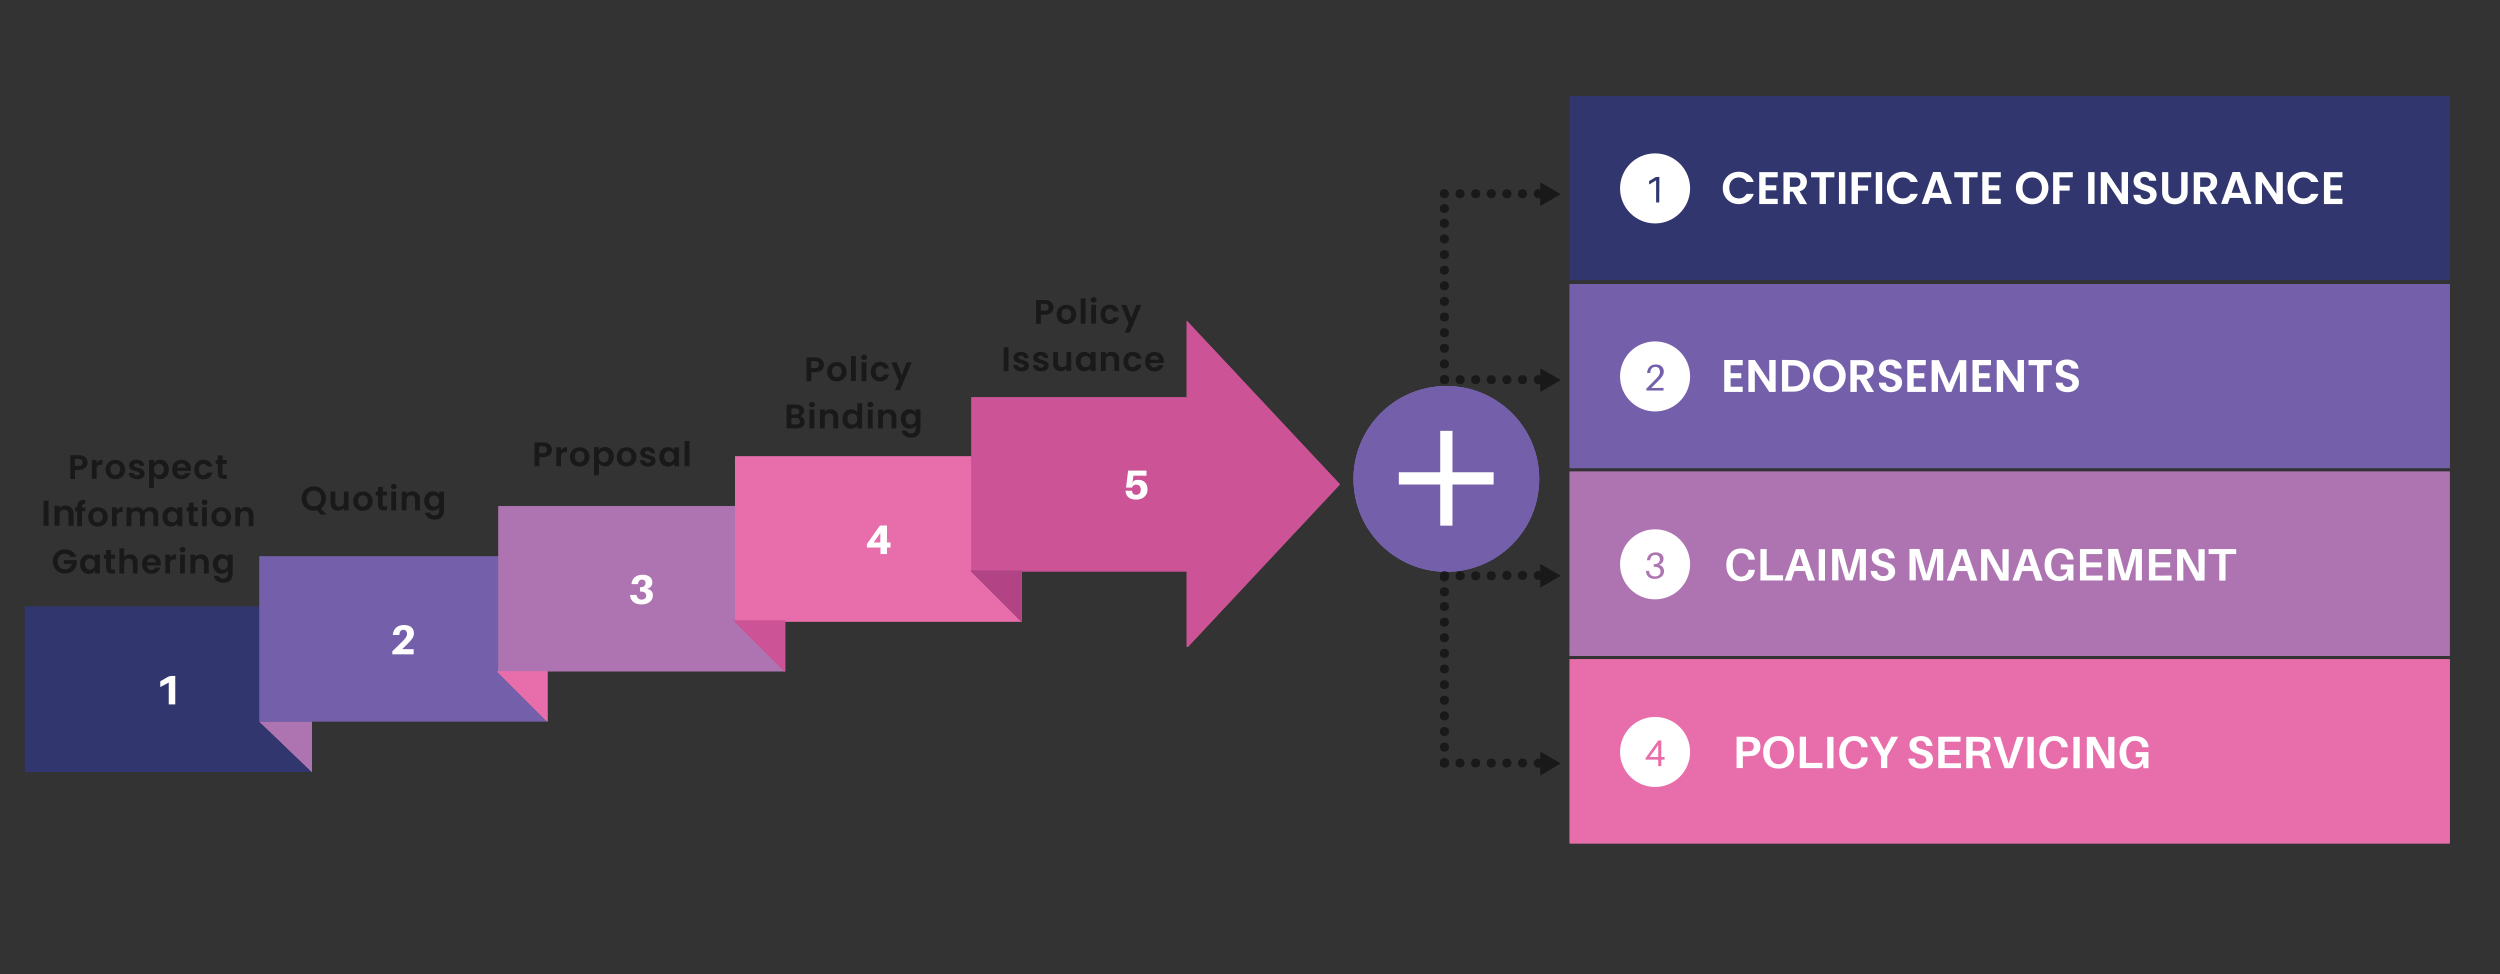 <?xml version="1.0" encoding="utf-8"?>
<!-- Generator: Adobe Illustrator 27.1.1, SVG Export Plug-In . SVG Version: 6.00 Build 0)  -->
<svg version="1.1" id="Layer_1" xmlns="http://www.w3.org/2000/svg" xmlns:xlink="http://www.w3.org/1999/xlink" x="0px" y="0px"
	 viewBox="0 0 1920 748.4" style="enable-background:new 0 0 1920 748.4;" xml:space="preserve">
<rect x="0" y="0" width="1920" height="748.4" fill="#333333" stroke="none"/>
<style type="text/css">
	.st0{fill:#31366E;}
	.st1{clip-path:url(#SVGID_00000136411643772189647570000007474651367705223043_);}
	.st2{fill:#FFFFFF;}
	.st3{clip-path:url(#SVGID_00000086692191452037009460000002792840653122139022_);}
	.st4{clip-path:url(#SVGID_00000150803195723108425450000006802783001851312316_);}
	.st5{clip-path:url(#SVGID_00000088844779398908803450000012662874980387380159_);}
	.st6{fill:#AD74B1;}
	.st7{fill:#7460AA;}
	.st8{clip-path:url(#SVGID_00000008146798543291005600000002844662120424147843_);}
	.st9{clip-path:url(#SVGID_00000080191491020913615920000006734709947818173059_);}
	.st10{fill:#E76EAA;}
	.st11{clip-path:url(#SVGID_00000159431091940068110720000017170457671394879133_);}
	.st12{clip-path:url(#SVGID_00000172437316003790261810000016386268412507754921_);}
	.st13{clip-path:url(#SVGID_00000117664758672006398320000007144845274992792971_);}
	.st14{clip-path:url(#SVGID_00000083055725642345449870000001233638428316321433_);}
	.st15{fill:#CC5395;}
	.st16{clip-path:url(#SVGID_00000106132988901809725140000001677308476476088226_);}
	.st17{clip-path:url(#SVGID_00000128465751152820842170000005367762651842574492_);}
	.st18{clip-path:url(#SVGID_00000030488544326613747680000012120388328481605271_);}
	.st19{clip-path:url(#SVGID_00000173883489935319479100000003515896255609943743_);}
	.st20{clip-path:url(#SVGID_00000021119588550099049170000017198027200307216575_);}
	.st21{clip-path:url(#SVGID_00000124868395818427070640000005545434192543158956_);}
	.st22{clip-path:url(#SVGID_00000049904567102098894600000014102803719689244092_);}
	.st23{clip-path:url(#SVGID_00000050622768657630073810000013632088511525606840_);}
	.st24{fill:#B24485;}
	.st25{fill:#191919;}
	.st26{clip-path:url(#SVGID_00000083072100718532011070000018404794127041484456_);}
	.st27{clip-path:url(#SVGID_00000060738713033491907050000015246323659984023691_);}
	.st28{clip-path:url(#SVGID_00000078765497625762516930000000821077577376570007_);}
	.st29{clip-path:url(#SVGID_00000070080165115353681260000006374015711599026327_);}
	.st30{clip-path:url(#SVGID_00000076582787404047835620000010774736428891554458_);}
	.st31{clip-path:url(#SVGID_00000062151557418666733920000005423165151040428200_);}
	.st32{clip-path:url(#SVGID_00000147923555689883853880000015481276820497846913_);}
	.st33{clip-path:url(#SVGID_00000178896186398443227390000001741945460545478534_);}
	.st34{clip-path:url(#SVGID_00000091733420054144441440000014897757309219107247_);}
	.st35{clip-path:url(#SVGID_00000010306128577119848080000010598055947192588721_);}
	.st36{clip-path:url(#SVGID_00000008118572777644245600000003434965754653890442_);}
	.st37{clip-path:url(#SVGID_00000163034395709943704800000007621353120851185316_);}
	.st38{clip-path:url(#SVGID_00000050638980439829078990000009360603029752927920_);}
	.st39{clip-path:url(#SVGID_00000029015021564108875500000014487519628675240866_);}
	.st40{clip-path:url(#SVGID_00000160909138371078278250000012113214025656359608_);}
</style>
<g>
	<rect x="19.1" y="465.9" class="st0" width="220.5" height="127"/>
	<g>
		<defs>
			<rect id="SVGID_1_" x="19.1" y="465.9" width="220.5" height="127"/>
		</defs>
		<clipPath id="SVGID_00000174573899371092919400000015032291423439946151_">
			<use xlink:href="#SVGID_1_"  style="overflow:visible;"/>
		</clipPath>
		<g style="clip-path:url(#SVGID_00000174573899371092919400000015032291423439946151_);">
			<path class="st0" d="M19.1,465.9h220.1v126.7H19.1V465.9z"/>
		</g>
	</g>
</g>
<path class="st2" d="M134.5,519.1h-2.3c-1.4,0-2.7,0.4-3.9,1.1l-5.2,3v4.5l6.5-3.5V541h5V519.1z"/>
<g>
	<g>
		<defs>
			<rect id="SVGID_00000105387008720062643890000006893515844414931897_" x="198.7" y="554.1" width="41.3" height="38.9"/>
		</defs>
		<clipPath id="SVGID_00000156581529777237095770000015803481171823700617_">
			<use xlink:href="#SVGID_00000105387008720062643890000006893515844414931897_"  style="overflow:visible;"/>
		</clipPath>
		<g style="clip-path:url(#SVGID_00000156581529777237095770000015803481171823700617_);">
			<g>
				<defs>
					<polyline id="SVGID_00000007395947192296903280000012424299506406860193_" points="199.3,554.2 239.6,554.2 239.6,592.9 					
						"/>
				</defs>
				<use xlink:href="#SVGID_00000007395947192296903280000012424299506406860193_"  style="overflow:visible;fill:#AD74B1;"/>
				<clipPath id="SVGID_00000089572259646724618520000016375496852227091367_">
					<use xlink:href="#SVGID_00000007395947192296903280000012424299506406860193_"  style="overflow:visible;"/>
				</clipPath>
				<g style="clip-path:url(#SVGID_00000089572259646724618520000016375496852227091367_);">
					<g>
						<defs>
							<polyline id="SVGID_00000005261929422149392400000018407632338469539225_" points="199.3,554.3 239.6,554.3 239.6,592.9 
								199.3,554.3 							"/>
						</defs>
						<use xlink:href="#SVGID_00000005261929422149392400000018407632338469539225_"  style="overflow:visible;fill:#AD74B1;"/>
						<clipPath id="SVGID_00000088101439232895967210000005267593677212625066_">
							<use xlink:href="#SVGID_00000005261929422149392400000018407632338469539225_"  style="overflow:visible;"/>
						</clipPath>
						<g style="clip-path:url(#SVGID_00000088101439232895967210000005267593677212625066_);">
							<path class="st6" d="M239.6,592.9h-40.3v-38.6h40.3V592.9z"/>
						</g>
					</g>
				</g>
			</g>
		</g>
	</g>
</g>
<g>
	<rect x="199.3" y="427.3" class="st7" width="220.5" height="126.8"/>
	<g>
		<defs>
			<rect id="SVGID_00000135678052315976025580000000829344988517088915_" x="199.3" y="427.3" width="220.5" height="126.8"/>
		</defs>
		<clipPath id="SVGID_00000096771140739011479810000010586589549545943207_">
			<use xlink:href="#SVGID_00000135678052315976025580000000829344988517088915_"  style="overflow:visible;"/>
		</clipPath>
		<g style="clip-path:url(#SVGID_00000096771140739011479810000010586589549545943207_);">
			<path class="st7" d="M199.3,427.3h220.1V554H199.3V427.3L199.3,427.3z"/>
		</g>
	</g>
</g>
<path class="st2" d="M308.9,498.5l3.6-3.5c4.1-4,5.4-5.9,5.4-8.6c0-3.9-2.7-6.4-7.6-6.4s-8.1,2.6-8.6,7.4l0,0.3h5l0-0.3
	c0.2-2.5,1.2-3.7,3.1-3.7c1.8,0,2.8,1.2,2.8,3c0,2.1-1.1,3.6-4.2,6.6l-7.1,6.9v2.3h16.4v-3.9L308.9,498.5L308.9,498.5z"/>
<g>
	<rect x="382.8" y="388.7" class="st6" width="220.2" height="127"/>
	<g>
		<defs>
			<rect id="SVGID_00000062150692764593554300000017929208534942074497_" x="382.8" y="388.7" width="220.2" height="127"/>
		</defs>
		<clipPath id="SVGID_00000085243053176249570550000018084932698991735967_">
			<use xlink:href="#SVGID_00000062150692764593554300000017929208534942074497_"  style="overflow:visible;"/>
		</clipPath>
		<g style="clip-path:url(#SVGID_00000085243053176249570550000018084932698991735967_);">
			<path class="st6" d="M382.8,388.7h220.2v126.7H382.8L382.8,388.7L382.8,388.7z"/>
		</g>
	</g>
</g>
<path class="st2" d="M496.9,452.2c2.7-0.7,4.1-2.5,4.1-5c0-3.2-2.5-5.8-7.5-5.8c-5.4,0-8.1,3.1-8.5,6.9l0,0.3h5l0-0.3
	c0.2-1.8,1.2-3.2,3-3.2c1.8,0,2.8,1,2.8,2.7c0,1.8-1.3,3-3.5,3.2l-0.8,0v3.3h0.8c2.6,0.1,4,1.2,4,3.2c0,1.8-1.4,3-3.6,3
	s-3.4-1.4-3.8-3.3l0-0.3h-5l0,0.3c0.4,4.5,3.6,7,8.8,7s8.7-2.7,8.7-6.9C501.5,454.6,499.9,452.9,496.9,452.2L496.9,452.2z"/>
<g>
	<rect x="564.5" y="350.5" class="st10" width="220.3" height="127"/>
	<g>
		<defs>
			<rect id="SVGID_00000106136348995496608870000007004367257684486538_" x="564.5" y="350.5" width="220.3" height="127"/>
		</defs>
		<clipPath id="SVGID_00000024680697566903785530000008422374424022277504_">
			<use xlink:href="#SVGID_00000106136348995496608870000007004367257684486538_"  style="overflow:visible;"/>
		</clipPath>
		<g style="clip-path:url(#SVGID_00000024680697566903785530000008422374424022277504_);">
			<path class="st10" d="M564.5,350.5h220.1v126.7H564.5L564.5,350.5L564.5,350.5z"/>
		</g>
	</g>
</g>
<path class="st2" d="M683.9,420.5v-3.9h-2.7v-13h-5.4l-10,14.2v2.7h10.4v5h5v-5L683.9,420.5L683.9,420.5z M676.2,416.6H671l3.8-5.4
	c0.4-0.6,0.9-1.3,1.3-2.2V416.6z"/>
<g>
	<g>
		<defs>
			<polyline id="SVGID_00000160162273746120063060000008923445756201317771_" points="563.2,476.3 603,476.3 603,516 			"/>
		</defs>
		<use xlink:href="#SVGID_00000160162273746120063060000008923445756201317771_"  style="overflow:visible;fill:#CC5395;"/>
		<clipPath id="SVGID_00000016765365025806412650000013664490054497292198_">
			<use xlink:href="#SVGID_00000160162273746120063060000008923445756201317771_"  style="overflow:visible;"/>
		</clipPath>
		<g style="clip-path:url(#SVGID_00000016765365025806412650000013664490054497292198_);">
			<g>
				<defs>
					<polyline id="SVGID_00000033334995790526743030000017002131171422044803_" points="564,477.1 602.6,477.1 602.6,515.7 					"/>
				</defs>
				<use xlink:href="#SVGID_00000033334995790526743030000017002131171422044803_"  style="overflow:visible;fill:#CC5395;"/>
				<clipPath id="SVGID_00000045615751461047018630000003432911502786777757_">
					<use xlink:href="#SVGID_00000033334995790526743030000017002131171422044803_"  style="overflow:visible;"/>
				</clipPath>
				<g style="clip-path:url(#SVGID_00000045615751461047018630000003432911502786777757_);">
					<g>
						<defs>
							<polyline id="SVGID_00000132790937328688144340000003708059799555521960_" points="564,477.1 602.6,477.1 602.6,515.7 
								564,477.1 							"/>
						</defs>
						<use xlink:href="#SVGID_00000132790937328688144340000003708059799555521960_"  style="overflow:visible;fill:#CC5395;"/>
						<clipPath id="SVGID_00000111898627734434713450000012696879935985869246_">
							<use xlink:href="#SVGID_00000132790937328688144340000003708059799555521960_"  style="overflow:visible;"/>
						</clipPath>
						<g style="clip-path:url(#SVGID_00000111898627734434713450000012696879935985869246_);">
							<path class="st15" d="M602.6,515.7H564v-38.6h38.7V515.7z"/>
						</g>
					</g>
				</g>
			</g>
		</g>
	</g>
</g>
<g>
	<g>
		<defs>
			<rect id="SVGID_00000042722329181238589040000008714722283337784507_" x="381.4" y="515.2" width="39.7" height="39.7"/>
		</defs>
		<clipPath id="SVGID_00000012448011010521896800000007596709089685343886_">
			<use xlink:href="#SVGID_00000042722329181238589040000008714722283337784507_"  style="overflow:visible;"/>
		</clipPath>
		<g style="clip-path:url(#SVGID_00000012448011010521896800000007596709089685343886_);">
			<g>
				<defs>
					<polyline id="SVGID_00000142134893620874249030000001271970365984574122_" points="381.7,515.6 420.4,515.6 420.4,554.3 					
						"/>
				</defs>
				<use xlink:href="#SVGID_00000142134893620874249030000001271970365984574122_"  style="overflow:visible;fill:#E76EAA;"/>
				<clipPath id="SVGID_00000090987039055314007270000018345686851616180370_">
					<use xlink:href="#SVGID_00000142134893620874249030000001271970365984574122_"  style="overflow:visible;"/>
				</clipPath>
				<g style="clip-path:url(#SVGID_00000090987039055314007270000018345686851616180370_);">
					<g>
						<defs>
							<polyline id="SVGID_00000050641167106819149790000010892820018354835082_" points="381.7,515.7 420.4,515.7 420.4,554.3 
								381.7,515.7 							"/>
						</defs>
						<use xlink:href="#SVGID_00000050641167106819149790000010892820018354835082_"  style="overflow:visible;fill:#E76EAA;"/>
						<clipPath id="SVGID_00000117648456963391024530000009716476862610432161_">
							<use xlink:href="#SVGID_00000050641167106819149790000010892820018354835082_"  style="overflow:visible;"/>
						</clipPath>
						<g style="clip-path:url(#SVGID_00000117648456963391024530000009716476862610432161_);">
							<path class="st10" d="M420.4,554.3h-38.7v-38.6h38.7V554.3z"/>
						</g>
					</g>
				</g>
			</g>
		</g>
	</g>
</g>
<g>
	<defs>
		<rect id="SVGID_00000165918759922805485740000015886569171811763117_" x="746" y="246.3" width="283.2" height="250.6"/>
	</defs>
	<clipPath id="SVGID_00000129924314363971474610000017968846760606539698_">
		<use xlink:href="#SVGID_00000165918759922805485740000015886569171811763117_"  style="overflow:visible;"/>
	</clipPath>
	<g style="clip-path:url(#SVGID_00000129924314363971474610000017968846760606539698_);">
		<g>
			<polyline class="st15" points="1029.1,372 911.4,246.3 911.4,305.1 746,305.1 746,438.9 911.4,438.9 911.4,497.8 1029.1,372 			
				"/>
			<g>
				<defs>
					<polyline id="SVGID_00000028315054148102104920000001359904949286013359_" points="1029.1,372 911.4,246.3 911.4,305.1 
						746,305.1 746,438.9 911.4,438.9 911.4,497.8 1029.1,372 					"/>
				</defs>
				<clipPath id="SVGID_00000137105493540476201840000018285317490538366363_">
					<use xlink:href="#SVGID_00000028315054148102104920000001359904949286013359_"  style="overflow:visible;"/>
				</clipPath>
				<g style="clip-path:url(#SVGID_00000137105493540476201840000018285317490538366363_);">
					<path class="st15" d="M746,246.3h283.2v250.1H746L746,246.3L746,246.3z"/>
				</g>
			</g>
		</g>
	</g>
</g>
<path class="st2" d="M874.1,368.5c-1.2,0-2.4,0.2-3.4,0.8l-1,1.5l0.8-5.5h10v-3.9h-14.1l-1.6,13.1h4.6c0.6-1.6,1.6-2.3,3.2-2.3
	c2.2,0,3.5,1.6,3.5,3.9s-1.2,3.9-3.6,3.9c-1.9,0-2.9-1.1-3.1-2.8l0-0.3h-5l0,0.3c0.5,4.5,3.3,6.5,8.4,6.5c4.4,0,8.5-2.7,8.5-7.8
	C881.3,371.3,878.6,368.5,874.1,368.5L874.1,368.5z"/>
<g>
	<g>
		<defs>
			<polyline id="SVGID_00000080916833135945552480000007833116379539752084_" points="745.1,438.1 784.8,438.1 784.8,477.9 			"/>
		</defs>
		<use xlink:href="#SVGID_00000080916833135945552480000007833116379539752084_"  style="overflow:visible;fill:#B24485;"/>
		<clipPath id="SVGID_00000027585516455196604140000009205600725415862417_">
			<use xlink:href="#SVGID_00000080916833135945552480000007833116379539752084_"  style="overflow:visible;"/>
		</clipPath>
		<g style="clip-path:url(#SVGID_00000027585516455196604140000009205600725415862417_);">
			<g>
				<defs>
					<polyline id="SVGID_00000083083699797623947820000014724790910211580071_" points="745.4,438.4 784.1,438.4 784.1,477.1 					
						"/>
				</defs>
				<use xlink:href="#SVGID_00000083083699797623947820000014724790910211580071_"  style="overflow:visible;fill:#B24485;"/>
				<clipPath id="SVGID_00000124152194405762613210000016295012445179973300_">
					<use xlink:href="#SVGID_00000083083699797623947820000014724790910211580071_"  style="overflow:visible;"/>
				</clipPath>
				<g style="clip-path:url(#SVGID_00000124152194405762613210000016295012445179973300_);">
					<g>
						<defs>
							<polyline id="SVGID_00000085963199074210380350000006566466052825676711_" points="745.4,438.5 784.1,438.5 784.1,477.1 
								745.4,438.5 							"/>
						</defs>
						<use xlink:href="#SVGID_00000085963199074210380350000006566466052825676711_"  style="overflow:visible;fill:#B24485;"/>
						<clipPath id="SVGID_00000170976920140668528110000002206779896462913977_">
							<use xlink:href="#SVGID_00000085963199074210380350000006566466052825676711_"  style="overflow:visible;"/>
						</clipPath>
						<g style="clip-path:url(#SVGID_00000170976920140668528110000002206779896462913977_);">
							<path class="st24" d="M784.1,477.1h-38.7v-38.6h38.7V477.1L784.1,477.1z"/>
						</g>
					</g>
				</g>
			</g>
		</g>
	</g>
</g>
<path class="st25" d="M67.3,355.2c0,1-0.2,1.9-0.7,2.8c-0.5,0.9-1.2,1.5-2.2,2.1c-1,0.5-2.2,0.8-3.7,0.8h-3.1v7H54v-18.3h6.7
	c1.4,0,2.6,0.2,3.6,0.7c1,0.5,1.7,1.2,2.2,2C67.1,353.1,67.3,354.1,67.3,355.2L67.3,355.2z M60.5,357.8c1,0,1.8-0.2,2.2-0.7
	c0.5-0.5,0.7-1.1,0.7-2c0-1.8-1-2.7-3-2.7h-2.9v5.3L60.5,357.8L60.5,357.8z"/>
<path class="st25" d="M74.3,355.5c0.5-0.8,1.1-1.4,1.8-1.8s1.6-0.7,2.6-0.7v3.9h-1c-1.2,0-2,0.3-2.6,0.8c-0.6,0.5-0.9,1.5-0.9,2.8
	v7.2h-3.7v-14.5h3.7V355.5L74.3,355.5z"/>
<path class="st25" d="M88.5,368c-1.4,0-2.7-0.3-3.8-0.9s-2-1.5-2.6-2.6c-0.6-1.1-1-2.5-1-3.9s0.3-2.8,1-3.9s1.6-2,2.7-2.6
	c1.1-0.6,2.4-0.9,3.8-0.9s2.7,0.3,3.8,0.9c1.1,0.6,2,1.5,2.7,2.6c0.7,1.1,1,2.4,1,3.9s-0.3,2.8-1,3.9c-0.7,1.1-1.6,2-2.7,2.6
	C91.2,367.7,89.9,368,88.5,368z M88.5,364.8c0.7,0,1.3-0.2,1.9-0.5c0.6-0.3,1.1-0.8,1.4-1.5c0.3-0.6,0.5-1.4,0.5-2.4
	c0-1.4-0.4-2.4-1.1-3.2c-0.7-0.7-1.6-1.1-2.7-1.1s-1.9,0.4-2.6,1.1c-0.7,0.7-1.1,1.8-1.1,3.2s0.3,2.4,1,3.2
	C86.6,364.5,87.4,364.8,88.5,364.8z"/>
<path class="st25" d="M105.1,368c-1.2,0-2.2-0.2-3.2-0.6c-0.9-0.4-1.7-1-2.2-1.8c-0.6-0.7-0.8-1.5-0.9-2.4h3.7
	c0.1,0.6,0.3,1,0.8,1.4s1.1,0.5,1.8,0.5s1.2-0.1,1.6-0.4c0.4-0.3,0.6-0.6,0.6-1.1c0-0.5-0.2-0.8-0.7-1c-0.5-0.2-1.2-0.5-2.3-0.8
	c-1.1-0.2-2-0.5-2.7-0.8c-0.7-0.3-1.3-0.7-1.8-1.3c-0.5-0.6-0.7-1.4-0.7-2.3c0-0.8,0.2-1.5,0.7-2.2s1.1-1.2,2-1.6
	c0.9-0.4,1.9-0.6,3.1-0.6c1.7,0,3.1,0.4,4.2,1.3c1,0.9,1.6,2,1.7,3.5h-3.5c-0.1-0.6-0.3-1-0.7-1.4s-1-0.5-1.7-0.5
	c-0.7,0-1.2,0.1-1.5,0.4s-0.5,0.6-0.5,1c0,0.5,0.2,0.9,0.7,1.1c0.5,0.3,1.2,0.5,2.3,0.8c1.1,0.3,1.9,0.5,2.6,0.8
	c0.7,0.3,1.3,0.7,1.8,1.3c0.5,0.6,0.8,1.4,0.8,2.3c0,0.8-0.2,1.6-0.7,2.3c-0.5,0.7-1.1,1.2-2,1.6C107.3,367.9,106.2,368.1,105.1,368
	L105.1,368z"/>
<path class="st25" d="M118.3,355.4c0.5-0.7,1.1-1.2,1.9-1.7c0.8-0.5,1.8-0.7,2.8-0.7c1.2,0,2.4,0.3,3.4,0.9c1,0.6,1.8,1.5,2.4,2.6
	c0.6,1.1,0.9,2.4,0.9,3.9s-0.3,2.8-0.9,4c-0.6,1.1-1.4,2-2.4,2.7c-1,0.6-2.1,0.9-3.4,0.9c-1.1,0-2-0.2-2.8-0.7s-1.5-1-2-1.6v9h-3.7
	v-21.5h3.7L118.3,355.4L118.3,355.4z M125.9,360.5c0-0.9-0.2-1.6-0.5-2.3c-0.4-0.6-0.8-1.1-1.4-1.5c-0.6-0.3-1.2-0.5-1.9-0.5
	s-1.3,0.2-1.9,0.5c-0.6,0.3-1.1,0.8-1.4,1.5c-0.4,0.6-0.5,1.4-0.5,2.3s0.2,1.6,0.5,2.3c0.4,0.6,0.8,1.1,1.4,1.5
	c0.6,0.3,1.2,0.5,1.9,0.5s1.3-0.2,1.9-0.5c0.6-0.4,1.1-0.8,1.4-1.5C125.8,362.2,125.9,361.4,125.9,360.5L125.9,360.5z"/>
<path class="st25" d="M146.6,360.2c0,0.5,0,1-0.1,1.4h-10.6c0.1,1,0.4,1.9,1.1,2.5s1.4,0.9,2.4,0.9c1.4,0,2.3-0.6,2.9-1.8h4
	c-0.4,1.4-1.2,2.5-2.4,3.4s-2.6,1.4-4.4,1.4c-1.4,0-2.6-0.3-3.8-0.9s-2-1.5-2.6-2.6c-0.6-1.1-0.9-2.5-0.9-3.9s0.3-2.8,0.9-4
	c0.6-1.1,1.5-2,2.6-2.6c1.1-0.6,2.4-0.9,3.8-0.9s2.6,0.3,3.7,0.9s1.9,1.4,2.5,2.5C146.4,357.6,146.7,358.8,146.6,360.2L146.6,360.2z
	 M142.8,359.2c0-0.9-0.4-1.7-1-2.3s-1.5-0.9-2.4-0.9c-0.9,0-1.7,0.3-2.3,0.8s-1,1.3-1.1,2.3L142.8,359.2L142.8,359.2z"/>
<path class="st25" d="M149.2,360.6c0-1.5,0.3-2.8,0.9-4c0.6-1.1,1.5-2,2.5-2.6c1.1-0.6,2.3-0.9,3.7-0.9c1.8,0,3.3,0.5,4.5,1.4
	c1.2,0.9,2,2.2,2.4,3.8h-4c-0.2-0.6-0.6-1.1-1.1-1.5c-0.5-0.4-1.1-0.5-1.9-0.5c-1,0-1.9,0.4-2.5,1.1s-0.9,1.8-0.9,3.2
	s0.3,2.5,0.9,3.2c0.6,0.8,1.4,1.1,2.5,1.1c1.5,0,2.5-0.7,2.9-2h4c-0.4,1.6-1.2,2.8-2.4,3.8c-1.2,0.9-2.7,1.4-4.5,1.4
	c-1.4,0-2.6-0.3-3.7-0.9s-1.9-1.5-2.5-2.6C149.5,363.4,149.2,362.1,149.2,360.6L149.2,360.6z"/>
<path class="st25" d="M170.9,356.3v7c0,0.5,0.1,0.8,0.4,1.1c0.2,0.2,0.6,0.3,1.2,0.3h1.7v3.1h-2.3c-3.1,0-4.6-1.5-4.6-4.5v-7h-1.7
	v-3h1.7v-3.6h3.7v3.6h3.2v3L170.9,356.3L170.9,356.3z"/>
<path class="st25" d="M37.3,384.5v19.3h-3.9v-19.3H37.3z"/>
<path class="st25" d="M50.4,388.2c1.8,0,3.3,0.6,4.4,1.7s1.7,2.8,1.7,4.8v9h-3.9v-8.5c0-1.2-0.3-2.2-0.9-2.8c-0.6-0.7-1.4-1-2.5-1
	s-1.9,0.3-2.5,1c-0.6,0.7-0.9,1.6-0.9,2.8v8.5h-3.9v-15.3h3.9v1.9c0.5-0.7,1.2-1.2,2-1.6S49.4,388.2,50.4,388.2L50.4,388.2z"/>
<path class="st25" d="M65.5,392.6h-2.5v11.5h-3.7v-11.5h-1.7v-3h1.7v-0.7c0-1.8,0.5-3.1,1.5-3.9c1-0.8,2.5-1.2,4.6-1.2v3.1
	c-0.9,0-1.5,0.1-1.9,0.5s-0.5,0.9-0.5,1.7v0.6h2.5V392.6L65.5,392.6z"/>
<path class="st25" d="M75.1,404.4c-1.4,0-2.7-0.3-3.8-0.9s-2-1.5-2.6-2.6c-0.6-1.1-1-2.5-1-3.9s0.3-2.8,1-3.9s1.6-2,2.7-2.6
	c1.1-0.6,2.4-0.9,3.8-0.9s2.7,0.3,3.8,0.9c1.1,0.6,2,1.5,2.7,2.6c0.7,1.1,1,2.4,1,3.9s-0.3,2.8-1,3.9c-0.7,1.1-1.6,2-2.7,2.6
	C77.8,404.1,76.5,404.4,75.1,404.4z M75.1,401.2c0.7,0,1.3-0.2,1.9-0.5c0.6-0.3,1.1-0.8,1.4-1.5c0.3-0.6,0.5-1.4,0.5-2.4
	c0-1.4-0.4-2.4-1.1-3.2c-0.7-0.7-1.6-1.1-2.7-1.1s-1.9,0.4-2.6,1.1c-0.7,0.7-1.1,1.8-1.1,3.2s0.3,2.4,1,3.2
	C73.2,400.8,74,401.2,75.1,401.2z"/>
<path class="st25" d="M89.8,391.9c0.5-0.8,1.1-1.4,1.8-1.8s1.6-0.7,2.6-0.7v3.9h-1c-1.2,0-2,0.3-2.6,0.8c-0.6,0.5-0.9,1.5-0.9,2.8
	v7.2h-3.7v-14.5h3.7V391.9L89.8,391.9z"/>
<path class="st25" d="M115.6,389.4c1.8,0,3.2,0.5,4.3,1.6s1.6,2.6,1.6,4.6v8.5h-3.7v-8c0-1.1-0.3-2-0.9-2.6
	c-0.6-0.6-1.4-0.9-2.4-0.9s-1.8,0.3-2.4,0.9c-0.6,0.6-0.9,1.5-0.9,2.6v8h-3.7v-8c0-1.1-0.3-2-0.9-2.6c-0.6-0.6-1.4-0.9-2.4-0.9
	s-1.8,0.3-2.4,0.9c-0.6,0.6-0.9,1.5-0.9,2.6v8h-3.7v-14.5h3.7v1.8c0.5-0.6,1.1-1.1,1.8-1.4s1.6-0.5,2.5-0.5c1.1,0,2.1,0.2,3,0.7
	s1.6,1.2,2.1,2.1c0.5-0.8,1.2-1.5,2.1-2S114.5,389.4,115.6,389.4L115.6,389.4z"/>
<path class="st25" d="M124.8,396.8c0-1.5,0.3-2.8,0.9-3.9c0.6-1.1,1.4-2,2.4-2.6c1-0.6,2.1-0.9,3.4-0.9c1.1,0,2,0.2,2.8,0.7
	s1.5,1,2,1.6v-2.1h3.7v14.5h-3.7V402c-0.5,0.7-1.1,1.2-2,1.7s-1.8,0.7-2.9,0.7c-1.2,0-2.3-0.3-3.4-0.9c-1-0.6-1.8-1.5-2.4-2.7
	C125.1,399.6,124.8,398.3,124.8,396.8L124.8,396.8z M136.2,396.9c0-0.9-0.2-1.7-0.5-2.3c-0.4-0.6-0.8-1.1-1.4-1.5
	c-0.6-0.3-1.2-0.5-1.9-0.5s-1.3,0.2-1.9,0.5s-1.1,0.8-1.4,1.5c-0.4,0.6-0.5,1.4-0.5,2.3s0.2,1.6,0.5,2.3c0.4,0.6,0.8,1.1,1.4,1.5
	c0.6,0.4,1.2,0.5,1.9,0.5s1.3-0.2,1.9-0.5c0.6-0.3,1.1-0.8,1.4-1.5C136.1,398.5,136.2,397.8,136.2,396.9L136.2,396.9z"/>
<path class="st25" d="M148.6,392.6v7c0,0.5,0.1,0.8,0.4,1.1c0.2,0.2,0.6,0.3,1.2,0.3h1.7v3.1h-2.3c-3.1,0-4.6-1.5-4.6-4.5v-7h-1.7
	v-3h1.7V386h3.7v3.6h3.2v3L148.6,392.6L148.6,392.6z"/>
<path class="st25" d="M157.1,387.9c-0.6,0-1.2-0.2-1.6-0.6c-0.4-0.4-0.6-0.9-0.6-1.5s0.2-1.1,0.6-1.5c0.4-0.4,1-0.6,1.6-0.6
	s1.2,0.2,1.6,0.6c0.4,0.4,0.6,0.9,0.6,1.5s-0.2,1.1-0.6,1.5C158.3,387.7,157.8,387.9,157.1,387.9z M158.9,389.6v14.5h-3.7v-14.5
	H158.9z"/>
<path class="st25" d="M169.8,404.4c-1.4,0-2.7-0.3-3.8-0.9s-2-1.5-2.6-2.6c-0.6-1.1-1-2.5-1-3.9s0.3-2.8,1-3.9s1.6-2,2.7-2.6
	c1.1-0.6,2.4-0.9,3.8-0.9s2.7,0.3,3.8,0.9c1.1,0.6,2,1.5,2.7,2.6c0.7,1.1,1,2.4,1,3.9s-0.3,2.8-1,3.9c-0.7,1.1-1.6,2-2.7,2.6
	C172.5,404.1,171.2,404.4,169.8,404.4L169.8,404.4z M169.8,401.2c0.7,0,1.3-0.2,1.9-0.5c0.6-0.3,1.1-0.8,1.4-1.5
	c0.4-0.6,0.5-1.4,0.5-2.4c0-1.4-0.4-2.4-1.1-3.2c-0.7-0.7-1.6-1.1-2.7-1.1s-1.9,0.4-2.6,1.1c-0.7,0.7-1.1,1.8-1.1,3.2s0.3,2.4,1,3.2
	C167.9,400.8,168.7,401.2,169.8,401.2L169.8,401.2z"/>
<path class="st25" d="M188.9,389.4c1.7,0,3.1,0.5,4.2,1.6s1.6,2.6,1.6,4.6v8.5H191v-8c0-1.2-0.3-2-0.9-2.7c-0.6-0.6-1.4-0.9-2.4-0.9
	s-1.8,0.3-2.4,0.9s-0.9,1.5-0.9,2.7v8h-3.7v-14.5h3.7v1.8c0.5-0.6,1.1-1.1,1.9-1.5C187.1,389.6,188,389.4,188.9,389.4L188.9,389.4z"
	/>
<path class="st25" d="M54.2,427.7c-0.4-0.8-1-1.4-1.7-1.8c-0.7-0.4-1.6-0.6-2.6-0.6c-1.1,0-2,0.2-2.9,0.7s-1.5,1.2-2,2.1
	c-0.5,0.9-0.7,2-0.7,3.1s0.2,2.3,0.7,3.2c0.5,0.9,1.1,1.6,2,2.1c0.9,0.5,1.9,0.7,3,0.7c1.4,0,2.5-0.4,3.4-1.1s1.5-1.8,1.8-3.1H49
	v-2.8h9.9v3.2c-0.2,1.3-0.8,2.5-1.6,3.5c-0.8,1.1-1.8,2-3.1,2.6c-1.3,0.6-2.7,1-4.3,1c-1.8,0-3.4-0.4-4.8-1.2
	c-1.4-0.8-2.5-1.9-3.3-3.3c-0.8-1.4-1.2-3-1.2-4.8s0.4-3.4,1.2-4.8c0.8-1.4,1.9-2.5,3.3-3.3c1.4-0.8,3-1.2,4.8-1.2
	c2.1,0,3.8,0.5,5.4,1.5c1.5,1,2.6,2.4,3.2,4.2L54.2,427.7L54.2,427.7z"/>
<path class="st25" d="M61.5,433.2c0-1.5,0.3-2.8,0.9-3.9c0.6-1.1,1.4-2,2.4-2.6c1-0.6,2.1-0.9,3.4-0.9c1.1,0,2,0.2,2.8,0.7
	s1.5,1,2,1.6V426h3.7v14.5h-3.7v-2.1c-0.5,0.7-1.1,1.2-2,1.7s-1.8,0.7-2.9,0.7c-1.2,0-2.3-0.3-3.3-0.9c-1-0.6-1.8-1.5-2.4-2.7
	S61.5,434.7,61.5,433.2L61.5,433.2z M72.9,433.2c0-0.9-0.2-1.7-0.5-2.3c-0.3-0.6-0.8-1.1-1.4-1.5c-0.6-0.3-1.2-0.5-1.9-0.5
	s-1.3,0.2-1.9,0.5s-1.1,0.8-1.4,1.5c-0.4,0.6-0.5,1.4-0.5,2.3s0.2,1.6,0.5,2.3c0.3,0.6,0.8,1.1,1.4,1.5c0.6,0.4,1.2,0.5,1.9,0.5
	s1.3-0.2,1.9-0.5c0.6-0.3,1.1-0.8,1.4-1.5C72.7,434.9,72.9,434.1,72.9,433.2L72.9,433.2z"/>
<path class="st25" d="M85.2,429v7c0,0.5,0.1,0.8,0.3,1.1c0.2,0.2,0.6,0.3,1.2,0.3h1.7v3.1h-2.3c-3.1,0-4.6-1.5-4.6-4.5v-7h-1.7v-3
	h1.7v-3.6h3.7v3.6h3.2v3L85.2,429L85.2,429z"/>
<path class="st25" d="M100.1,425.8c1.1,0,2.1,0.2,2.9,0.7c0.9,0.5,1.5,1.2,2,2.1c0.5,0.9,0.7,2.1,0.7,3.4v8.5h-3.7v-8
	c0-1.2-0.3-2-0.9-2.7c-0.6-0.6-1.4-0.9-2.4-0.9s-1.8,0.3-2.4,0.9c-0.6,0.6-0.9,1.5-0.9,2.7v8h-3.7v-19.4h3.7v6.7
	c0.5-0.6,1.1-1.1,1.9-1.5C98.2,425.9,99.1,425.8,100.1,425.8L100.1,425.8z"/>
<path class="st25" d="M123.5,432.9c0,0.5,0,1-0.1,1.4h-10.6c0.1,1,0.4,1.9,1.1,2.5s1.4,0.9,2.4,0.9c1.4,0,2.3-0.6,2.9-1.8h4
	c-0.4,1.4-1.2,2.5-2.4,3.4c-1.2,0.9-2.6,1.4-4.4,1.4c-1.4,0-2.7-0.3-3.8-0.9s-2-1.5-2.6-2.6c-0.6-1.1-0.9-2.5-0.9-3.9s0.3-2.8,0.9-4
	c0.6-1.1,1.5-2,2.6-2.6c1.1-0.6,2.4-0.9,3.8-0.9s2.6,0.3,3.7,0.9s1.9,1.4,2.5,2.5C123.2,430.2,123.5,431.5,123.5,432.9L123.5,432.9z
	 M119.7,431.9c0-0.9-0.4-1.7-1-2.3c-0.7-0.6-1.5-0.9-2.4-0.9c-0.9,0-1.7,0.3-2.3,0.8c-0.6,0.5-1,1.3-1.1,2.3L119.7,431.9
	L119.7,431.9z"/>
<path class="st25" d="M130.6,428.2c0.5-0.8,1.1-1.4,1.9-1.8c0.8-0.4,1.6-0.7,2.6-0.7v3.9h-1c-1.1,0-2,0.3-2.6,0.8s-0.9,1.5-0.9,2.8
	v7.2H127V426h3.7V428.2L130.6,428.2z"/>
<path class="st25" d="M140.2,424.2c-0.6,0-1.2-0.2-1.6-0.6c-0.4-0.4-0.6-0.9-0.6-1.5s0.2-1.1,0.6-1.5c0.4-0.4,1-0.6,1.6-0.6
	s1.2,0.2,1.6,0.6c0.4,0.4,0.6,0.9,0.6,1.5s-0.2,1.1-0.6,1.5C141.4,424.1,140.9,424.2,140.2,424.2z M142,426v14.5h-3.7V426H142z"/>
<path class="st25" d="M154.5,425.8c1.7,0,3.1,0.5,4.2,1.6s1.6,2.6,1.6,4.6v8.5h-3.7v-8c0-1.2-0.3-2-0.9-2.7
	c-0.6-0.6-1.4-0.9-2.4-0.9s-1.8,0.3-2.4,0.9s-0.9,1.5-0.9,2.7v8h-3.7V426h3.7v1.8c0.5-0.6,1.1-1.1,1.9-1.5
	C152.7,425.9,153.5,425.8,154.5,425.8L154.5,425.8z"/>
<path class="st25" d="M170.2,425.7c1.1,0,2,0.2,2.9,0.6c0.8,0.4,1.5,1,1.9,1.7V426h3.7v14.6c0,1.4-0.3,2.5-0.8,3.6
	c-0.5,1.1-1.4,1.9-2.4,2.5c-1.1,0.6-2.4,0.9-3.9,0.9c-2.1,0-3.8-0.5-5.1-1.5c-1.3-1-2.1-2.3-2.2-3.9h3.6c0.2,0.7,0.6,1.2,1.2,1.6
	c0.6,0.4,1.4,0.6,2.3,0.6c1.1,0,1.9-0.3,2.6-1c0.7-0.6,1-1.6,1-2.9v-2.2c-0.5,0.7-1.1,1.2-2,1.7s-1.8,0.7-2.8,0.7
	c-1.2,0-2.4-0.3-3.4-0.9s-1.8-1.5-2.4-2.7c-0.6-1.1-0.9-2.5-0.9-4s0.3-2.8,0.9-3.9c0.6-1.1,1.4-2,2.4-2.6
	C167.8,426,169,425.7,170.2,425.7L170.2,425.7z M175,433.2c0-0.9-0.2-1.7-0.5-2.3c-0.4-0.6-0.8-1.1-1.4-1.5
	c-0.6-0.3-1.2-0.5-1.9-0.5s-1.3,0.2-1.9,0.5s-1.1,0.8-1.4,1.5c-0.4,0.6-0.5,1.4-0.5,2.3s0.2,1.6,0.5,2.3c0.4,0.6,0.8,1.1,1.4,1.5
	c0.6,0.4,1.2,0.5,1.9,0.5s1.3-0.2,1.9-0.5c0.6-0.3,1.1-0.8,1.4-1.5C174.8,434.9,175,434.1,175,433.2L175,433.2z"/>
<path class="st25" d="M246.2,395.2l-2.8-3.3c-0.8,0.2-1.6,0.3-2.4,0.3c-1.7,0-3.3-0.4-4.7-1.2c-1.4-0.8-2.6-1.9-3.4-3.4
	s-1.2-3-1.2-4.8s0.4-3.4,1.2-4.8c0.8-1.4,2-2.5,3.4-3.3c1.4-0.8,3-1.2,4.7-1.2s3.3,0.4,4.7,1.2c1.4,0.8,2.6,1.9,3.4,3.3
	c0.8,1.4,1.2,3,1.2,4.8c0,1.6-0.4,3.1-1,4.4c-0.7,1.3-1.6,2.4-2.8,3.3l4.2,4.7L246.2,395.2L246.2,395.2z M235.5,382.8
	c0,1.2,0.2,2.3,0.7,3.2c0.5,0.9,1.1,1.6,2,2.1c0.9,0.5,1.8,0.7,2.9,0.7s2.1-0.2,2.9-0.7c0.8-0.5,1.5-1.2,2-2.1
	c0.5-0.9,0.7-2,0.7-3.2s-0.2-2.3-0.7-3.2s-1.1-1.6-2-2.1s-1.8-0.7-2.9-0.7s-2.1,0.2-2.9,0.7c-0.8,0.5-1.5,1.2-2,2.1
	S235.5,381.6,235.5,382.8z"/>
<path class="st25" d="M267.7,377.5V392H264v-1.8c-0.5,0.6-1.1,1.1-1.9,1.5c-0.8,0.4-1.6,0.5-2.5,0.5c-1.1,0-2.1-0.2-3-0.7
	c-0.9-0.5-1.6-1.2-2.1-2.1s-0.7-2-0.7-3.4v-8.5h3.7v8c0,1.2,0.3,2,0.9,2.7c0.6,0.6,1.4,0.9,2.4,0.9s1.8-0.3,2.4-0.9
	c0.6-0.6,0.9-1.5,0.9-2.7v-8L267.7,377.5L267.7,377.5z"/>
<path class="st25" d="M278.6,392.3c-1.4,0-2.7-0.3-3.8-0.9s-2-1.5-2.6-2.6c-0.6-1.1-1-2.5-1-3.9s0.3-2.8,1-3.9
	c0.6-1.1,1.5-2,2.7-2.6c1.1-0.6,2.4-0.9,3.8-0.9s2.7,0.3,3.8,0.9c1.1,0.6,2,1.5,2.7,2.6c0.7,1.1,1,2.4,1,3.9s-0.3,2.8-1,3.9
	c-0.7,1.1-1.6,2-2.7,2.6C281.3,392,280,392.3,278.6,392.3z M278.6,389.1c0.7,0,1.3-0.2,1.9-0.5c0.6-0.3,1-0.8,1.4-1.5
	c0.4-0.6,0.5-1.4,0.5-2.4c0-1.4-0.4-2.4-1.1-3.2c-0.7-0.7-1.6-1.1-2.7-1.1s-1.9,0.4-2.6,1.1c-0.7,0.7-1,1.8-1,3.2s0.3,2.4,1,3.2
	C276.6,388.7,277.5,389.1,278.6,389.1L278.6,389.1z"/>
<path class="st25" d="M293.9,380.5v7c0,0.5,0.1,0.8,0.4,1.1c0.2,0.2,0.6,0.3,1.2,0.3h1.7v3.1h-2.3c-3.1,0-4.6-1.5-4.6-4.5v-7h-1.7
	v-3h1.7v-3.6h3.7v3.6h3.2v3L293.9,380.5L293.9,380.5z"/>
<path class="st25" d="M302.4,375.8c-0.6,0-1.2-0.2-1.6-0.6c-0.4-0.4-0.6-0.9-0.6-1.5s0.2-1.1,0.6-1.5c0.4-0.4,1-0.6,1.6-0.6
	s1.2,0.2,1.6,0.6c0.4,0.4,0.6,0.9,0.6,1.5s-0.2,1.1-0.6,1.5C303.6,375.6,303.1,375.8,302.4,375.8z M304.2,377.5V392h-3.7v-14.5
	H304.2z"/>
<path class="st25" d="M316.7,377.3c1.7,0,3.1,0.5,4.2,1.6s1.6,2.6,1.6,4.6v8.5h-3.7v-8c0-1.2-0.3-2-0.9-2.7
	c-0.6-0.6-1.4-0.9-2.4-0.9s-1.8,0.3-2.4,0.9s-0.9,1.5-0.9,2.7v8h-3.7v-14.5h3.7v1.8c0.5-0.6,1.1-1.1,1.9-1.5
	C314.9,377.5,315.8,377.3,316.7,377.3L316.7,377.3z"/>
<path class="st25" d="M332.4,377.3c1.1,0,2,0.2,2.9,0.6c0.8,0.4,1.5,1,2,1.7v-2.1h3.7v14.6c0,1.4-0.3,2.5-0.8,3.6
	c-0.5,1.1-1.4,1.9-2.4,2.5c-1.1,0.6-2.4,0.9-3.9,0.9c-2.1,0-3.8-0.5-5.1-1.5c-1.3-1-2.1-2.3-2.2-3.9h3.6c0.2,0.7,0.6,1.2,1.2,1.6
	c0.6,0.4,1.4,0.6,2.3,0.6c1.1,0,1.9-0.3,2.6-1c0.7-0.6,1-1.6,1-2.9v-2.2c-0.5,0.7-1.1,1.2-2,1.7s-1.8,0.7-2.8,0.7
	c-1.2,0-2.4-0.3-3.4-0.9c-1-0.6-1.8-1.5-2.4-2.7c-0.6-1.1-0.9-2.5-0.9-4s0.3-2.8,0.9-3.9c0.6-1.1,1.4-2,2.4-2.6
	C330.1,377.6,331.2,377.3,332.4,377.3L332.4,377.3z M337.2,384.8c0-0.9-0.2-1.7-0.5-2.3c-0.4-0.6-0.8-1.1-1.4-1.5
	c-0.6-0.3-1.2-0.5-1.9-0.5s-1.3,0.2-1.9,0.5c-0.6,0.3-1,0.8-1.4,1.5c-0.4,0.6-0.5,1.4-0.5,2.3s0.2,1.6,0.5,2.3
	c0.4,0.6,0.8,1.1,1.4,1.5c0.6,0.4,1.2,0.5,1.9,0.5s1.3-0.2,1.9-0.5c0.6-0.3,1.1-0.8,1.4-1.5C337,386.4,337.2,385.7,337.2,384.8
	L337.2,384.8z"/>
<path class="st25" d="M423.9,345.4c0,1-0.2,1.9-0.7,2.8c-0.5,0.9-1.2,1.5-2.2,2.1c-1,0.5-2.2,0.8-3.7,0.8h-3.1v7h-3.7v-18.3h6.7
	c1.4,0,2.6,0.2,3.6,0.7c1,0.5,1.7,1.2,2.2,2C423.6,343.4,423.9,344.3,423.9,345.4L423.9,345.4z M417.1,348.1c1,0,1.8-0.2,2.2-0.7
	c0.5-0.5,0.7-1.1,0.7-2c0-1.8-1-2.7-3-2.7h-2.9v5.3L417.1,348.1L417.1,348.1z"/>
<path class="st25" d="M430.9,345.8c0.5-0.8,1.1-1.4,1.9-1.8s1.6-0.7,2.6-0.7v3.9h-1c-1.1,0-2,0.3-2.6,0.8s-0.9,1.5-0.9,2.8v7.2h-3.7
	v-14.5h3.7V345.8L430.9,345.8z"/>
<path class="st25" d="M445.1,358.3c-1.4,0-2.7-0.3-3.8-0.9s-2-1.5-2.6-2.6c-0.6-1.1-1-2.5-1-3.9s0.3-2.8,1-3.9
	c0.6-1.1,1.5-2,2.7-2.6c1.1-0.6,2.4-0.9,3.8-0.9s2.7,0.3,3.8,0.9c1.1,0.6,2,1.5,2.7,2.6c0.7,1.1,1,2.4,1,3.9s-0.3,2.8-1,3.9
	c-0.7,1.1-1.6,2-2.7,2.6C447.8,358,446.5,358.3,445.1,358.3z M445.1,355.1c0.7,0,1.3-0.2,1.9-0.5c0.6-0.3,1-0.8,1.4-1.5
	c0.4-0.6,0.5-1.4,0.5-2.4c0-1.4-0.4-2.4-1.1-3.2c-0.7-0.7-1.6-1.1-2.7-1.1s-1.9,0.4-2.6,1.1c-0.7,0.7-1,1.8-1,3.2s0.3,2.4,1,3.2
	C443.1,354.7,444,355.1,445.1,355.1L445.1,355.1z"/>
<path class="st25" d="M459.8,345.6c0.5-0.7,1.1-1.2,2-1.7c0.8-0.5,1.8-0.7,2.9-0.7c1.2,0,2.4,0.3,3.4,0.9c1,0.6,1.8,1.5,2.4,2.6
	c0.6,1.1,0.9,2.4,0.9,3.9s-0.3,2.8-0.9,4c-0.6,1.1-1.4,2-2.4,2.7c-1,0.6-2.1,0.9-3.4,0.9c-1.1,0-2-0.2-2.8-0.7s-1.5-1-2-1.6v9h-3.7
	v-21.5h3.7L459.8,345.6L459.8,345.6z M467.5,350.8c0-0.9-0.2-1.6-0.5-2.3c-0.4-0.6-0.8-1.1-1.4-1.5c-0.6-0.3-1.2-0.5-1.9-0.5
	s-1.3,0.2-1.9,0.5c-0.6,0.3-1.1,0.8-1.4,1.5c-0.4,0.6-0.5,1.4-0.5,2.3s0.2,1.6,0.5,2.3c0.4,0.6,0.8,1.1,1.4,1.5s1.2,0.5,1.9,0.5
	s1.3-0.2,1.9-0.5c0.6-0.4,1.1-0.8,1.4-1.5S467.5,351.6,467.5,350.8L467.5,350.8z"/>
<path class="st25" d="M481.1,358.3c-1.4,0-2.7-0.3-3.8-0.9s-2-1.5-2.6-2.6c-0.6-1.1-1-2.5-1-3.9s0.3-2.8,1-3.9
	c0.6-1.1,1.5-2,2.7-2.6c1.1-0.6,2.4-0.9,3.8-0.9s2.7,0.3,3.8,0.9c1.1,0.6,2,1.5,2.7,2.6c0.7,1.1,1,2.4,1,3.9s-0.3,2.8-1,3.9
	c-0.7,1.1-1.6,2-2.7,2.6C483.8,358,482.5,358.3,481.1,358.3z M481.1,355.1c0.7,0,1.3-0.2,1.9-0.5c0.6-0.3,1-0.8,1.4-1.5
	c0.4-0.6,0.5-1.4,0.5-2.4c0-1.4-0.4-2.4-1.1-3.2c-0.7-0.7-1.6-1.1-2.7-1.1s-1.9,0.4-2.6,1.1c-0.7,0.7-1,1.8-1,3.2s0.3,2.4,1,3.2
	C479.2,354.7,480.1,355.1,481.1,355.1L481.1,355.1z"/>
<path class="st25" d="M497.7,358.3c-1.2,0-2.2-0.2-3.2-0.6c-0.9-0.4-1.7-1-2.2-1.8c-0.5-0.7-0.9-1.5-0.9-2.4h3.7
	c0.1,0.6,0.4,1,0.8,1.4c0.5,0.4,1.1,0.5,1.8,0.5s1.2-0.1,1.6-0.4c0.4-0.3,0.6-0.6,0.6-1.1c0-0.5-0.2-0.8-0.7-1
	c-0.5-0.2-1.2-0.5-2.3-0.8c-1.1-0.2-2-0.5-2.7-0.8c-0.7-0.3-1.3-0.7-1.8-1.3c-0.5-0.6-0.7-1.4-0.7-2.3c0-0.8,0.2-1.5,0.7-2.2
	s1.1-1.2,2-1.6c0.9-0.4,1.9-0.6,3-0.6c1.7,0,3.1,0.4,4.1,1.3c1,0.9,1.6,2,1.7,3.5h-3.5c0-0.6-0.3-1-0.7-1.4s-1-0.5-1.7-0.5
	c-0.7,0-1.2,0.1-1.5,0.4c-0.4,0.2-0.5,0.6-0.5,1c0,0.5,0.2,0.9,0.7,1.1c0.5,0.3,1.2,0.5,2.3,0.8c1,0.3,1.9,0.5,2.6,0.8
	s1.3,0.7,1.8,1.3c0.5,0.6,0.8,1.4,0.8,2.3c0,0.8-0.2,1.6-0.7,2.3c-0.5,0.7-1.1,1.2-2,1.6C499.9,358.1,498.9,358.3,497.7,358.3
	L497.7,358.3z"/>
<path class="st25" d="M506.3,350.8c0-1.5,0.3-2.8,0.9-3.9c0.6-1.1,1.4-2,2.4-2.6c1-0.6,2.1-0.9,3.4-0.9c1.1,0,2,0.2,2.8,0.7
	s1.5,1,2,1.6v-2.1h3.7v14.5h-3.7v-2.1c-0.5,0.7-1.1,1.2-2,1.7s-1.8,0.7-2.9,0.7c-1.2,0-2.3-0.3-3.4-0.9c-1-0.6-1.8-1.5-2.4-2.7
	C506.6,353.6,506.3,352.2,506.3,350.8L506.3,350.8z M517.7,350.8c0-0.9-0.2-1.7-0.5-2.3c-0.3-0.6-0.8-1.1-1.4-1.5
	c-0.6-0.3-1.2-0.5-1.9-0.5s-1.3,0.2-1.9,0.5c-0.6,0.3-1,0.8-1.4,1.5c-0.4,0.6-0.5,1.4-0.5,2.3s0.2,1.6,0.5,2.3
	c0.4,0.6,0.8,1.1,1.4,1.5c0.6,0.4,1.2,0.5,1.9,0.5s1.3-0.2,1.9-0.5c0.6-0.3,1.1-0.8,1.4-1.5C517.5,352.5,517.7,351.7,517.7,350.8
	L517.7,350.8z"/>
<path class="st25" d="M529.5,338.7v19.4h-3.7v-19.4H529.5z"/>
<path class="st25" d="M632.8,280.1c0,1-0.2,1.9-0.7,2.8c-0.5,0.9-1.2,1.5-2.2,2.1c-1,0.5-2.2,0.8-3.7,0.8h-3.1v7h-3.7v-18.3h6.7
	c1.4,0,2.6,0.2,3.6,0.7c1,0.5,1.7,1.2,2.2,2C632.5,278,632.8,279,632.8,280.1L632.8,280.1z M626,282.7c1,0,1.8-0.2,2.2-0.7
	c0.5-0.5,0.7-1.1,0.7-2c0-1.8-1-2.7-3-2.7h-2.9v5.3L626,282.7L626,282.7z"/>
<path class="st25" d="M642.6,292.9c-1.4,0-2.7-0.3-3.8-0.9s-2-1.5-2.6-2.6c-0.6-1.1-1-2.5-1-3.9s0.3-2.8,1-3.9
	c0.7-1.1,1.5-2,2.7-2.6c1.1-0.6,2.4-0.9,3.8-0.9s2.7,0.3,3.8,0.9c1.1,0.6,2,1.5,2.7,2.6c0.7,1.1,1,2.4,1,3.9s-0.3,2.8-1,3.9
	c-0.7,1.1-1.6,2-2.7,2.6C645.3,292.6,644,292.9,642.6,292.9L642.6,292.9z M642.6,289.7c0.7,0,1.3-0.2,1.9-0.5c0.6-0.3,1-0.8,1.4-1.5
	c0.3-0.6,0.5-1.4,0.5-2.4c0-1.4-0.4-2.4-1.1-3.2c-0.7-0.7-1.6-1.1-2.7-1.1s-1.9,0.4-2.6,1.1c-0.7,0.7-1,1.8-1,3.2s0.3,2.4,1,3.2
	C640.7,289.4,641.5,289.7,642.6,289.7L642.6,289.7z"/>
<path class="st25" d="M657.3,273.3v19.4h-3.7v-19.4H657.3z"/>
<path class="st25" d="M663.6,276.5c-0.7,0-1.2-0.2-1.6-0.6c-0.4-0.4-0.7-0.9-0.7-1.5s0.2-1.1,0.7-1.5c0.4-0.4,1-0.6,1.6-0.6
	s1.2,0.2,1.6,0.6c0.4,0.4,0.7,0.9,0.7,1.5s-0.2,1.1-0.7,1.5C664.8,276.3,664.2,276.5,663.6,276.5z M665.4,278.2v14.5h-3.7v-14.5
	H665.4z"/>
<path class="st25" d="M668.8,285.4c0-1.5,0.3-2.8,0.9-4c0.6-1.1,1.5-2,2.5-2.6c1.1-0.6,2.3-0.9,3.7-0.9c1.8,0,3.3,0.5,4.5,1.4
	c1.2,0.9,2,2.2,2.4,3.8h-4c-0.2-0.6-0.6-1.1-1.1-1.5c-0.5-0.4-1.1-0.5-1.8-0.5c-1,0-1.9,0.4-2.5,1.1s-0.9,1.8-0.9,3.2
	s0.3,2.5,0.9,3.2c0.6,0.8,1.4,1.1,2.5,1.1c1.5,0,2.5-0.7,2.9-2h4c-0.4,1.6-1.2,2.8-2.4,3.8c-1.2,0.9-2.7,1.4-4.5,1.4
	c-1.4,0-2.6-0.3-3.7-0.9c-1.1-0.6-1.9-1.5-2.5-2.6C669.1,288.3,668.8,286.9,668.8,285.4L668.8,285.4z"/>
<path class="st25" d="M700.2,278.2l-9,21.4h-3.9l3.1-7.2l-5.8-14.1h4.1l3.8,10.1l3.8-10.1L700.2,278.2L700.2,278.2z"/>
<path class="st25" d="M614.5,319.6c1,0.2,1.9,0.7,2.5,1.5s1,1.8,1,2.9c0,1-0.2,1.8-0.7,2.6s-1.2,1.3-2.1,1.8c-0.9,0.4-2,0.6-3.2,0.6
	h-7.9v-18.3h7.5c1.2,0,2.3,0.2,3.2,0.6c0.9,0.4,1.6,1,2,1.7c0.5,0.7,0.7,1.5,0.7,2.4c0,1.1-0.3,2-0.9,2.7
	C616.2,318.8,615.5,319.4,614.5,319.6L614.5,319.6z M607.8,318.3h3.4c0.9,0,1.5-0.2,2-0.6c0.5-0.4,0.7-1,0.7-1.7s-0.2-1.3-0.7-1.7
	c-0.5-0.4-1.1-0.6-2-0.6h-3.4V318.3z M611.5,326c0.9,0,1.6-0.2,2.1-0.6c0.5-0.4,0.7-1,0.7-1.8s-0.3-1.4-0.8-1.9s-1.2-0.7-2.1-0.7
	h-3.6v4.9L611.5,326L611.5,326z"/>
<path class="st25" d="M623.6,312.8c-0.7,0-1.2-0.2-1.6-0.6c-0.4-0.4-0.7-0.9-0.7-1.5s0.2-1.1,0.7-1.5c0.4-0.4,1-0.6,1.6-0.6
	s1.2,0.2,1.6,0.6c0.4,0.4,0.7,0.9,0.7,1.5s-0.2,1.1-0.7,1.5C624.8,312.6,624.3,312.8,623.6,312.8z M625.4,314.5V329h-3.7v-14.5
	H625.4z"/>
<path class="st25" d="M637.9,314.3c1.7,0,3.1,0.5,4.2,1.6s1.6,2.6,1.6,4.6v8.5H640v-8c0-1.2-0.3-2-0.9-2.7c-0.6-0.6-1.4-0.9-2.4-0.9
	s-1.8,0.3-2.4,0.9s-0.9,1.5-0.9,2.7v8h-3.7v-14.5h3.7v1.8c0.5-0.6,1.1-1.1,1.9-1.5C636.1,314.5,637,314.3,637.9,314.3L637.9,314.3z"
	/>
<path class="st25" d="M647,321.7c0-1.5,0.3-2.8,0.9-3.9c0.6-1.1,1.4-2,2.4-2.6c1-0.6,2.2-0.9,3.4-0.9c0.9,0,1.8,0.2,2.7,0.6
	c0.9,0.4,1.5,1,2,1.6v-6.9h3.7V329h-3.7v-2.1c-0.5,0.7-1.1,1.3-1.9,1.7c-0.8,0.4-1.8,0.7-2.8,0.7c-1.2,0-2.3-0.3-3.4-0.9
	s-1.8-1.5-2.4-2.7C647.3,324.5,647,323.2,647,321.7L647,321.7z M658.4,321.8c0-0.9-0.2-1.7-0.5-2.3c-0.3-0.6-0.8-1.1-1.4-1.5
	c-0.6-0.3-1.2-0.5-1.9-0.5s-1.3,0.2-1.9,0.5s-1,0.8-1.4,1.5c-0.4,0.6-0.5,1.4-0.5,2.3s0.2,1.6,0.5,2.3c0.3,0.6,0.8,1.1,1.4,1.5
	c0.6,0.4,1.2,0.5,1.9,0.5s1.3-0.2,1.9-0.5c0.6-0.3,1.1-0.8,1.4-1.5C658.2,323.4,658.4,322.7,658.4,321.8L658.4,321.8z"/>
<path class="st25" d="M668.4,312.8c-0.7,0-1.2-0.2-1.6-0.6c-0.4-0.4-0.7-0.9-0.7-1.5s0.2-1.1,0.7-1.5c0.4-0.4,1-0.6,1.6-0.6
	s1.2,0.2,1.6,0.6c0.4,0.4,0.7,0.9,0.7,1.5s-0.2,1.1-0.7,1.5C669.5,312.6,669,312.8,668.4,312.8z M670.2,314.5V329h-3.7v-14.5H670.2z
	"/>
<path class="st25" d="M682.6,314.3c1.7,0,3.1,0.5,4.2,1.6s1.6,2.6,1.6,4.6v8.5h-3.7v-8c0-1.2-0.3-2-0.9-2.7
	c-0.6-0.6-1.4-0.9-2.4-0.9s-1.8,0.3-2.4,0.9s-0.9,1.5-0.9,2.7v8h-3.7v-14.5h3.7v1.8c0.5-0.6,1.1-1.1,1.9-1.5
	C680.9,314.5,681.7,314.3,682.6,314.3L682.6,314.3z"/>
<path class="st25" d="M698.4,314.3c1.1,0,2,0.2,2.8,0.6c0.8,0.4,1.5,1,2,1.7v-2.1h3.7v14.6c0,1.4-0.3,2.5-0.8,3.6
	c-0.5,1.1-1.3,1.9-2.4,2.5c-1.1,0.6-2.4,0.9-3.9,0.9c-2.1,0-3.8-0.5-5.1-1.5c-1.3-1-2.1-2.3-2.2-3.9h3.7c0.2,0.7,0.6,1.2,1.2,1.6
	c0.6,0.4,1.4,0.6,2.3,0.6c1.1,0,1.9-0.3,2.6-1c0.7-0.6,1-1.6,1-2.9v-2.2c-0.5,0.7-1.1,1.2-2,1.7s-1.8,0.7-2.8,0.7
	c-1.2,0-2.3-0.3-3.4-0.9s-1.8-1.5-2.4-2.7c-0.6-1.1-0.9-2.5-0.9-4s0.3-2.8,0.9-3.9c0.6-1.1,1.4-2,2.4-2.6
	C696,314.6,697.1,314.3,698.4,314.3L698.4,314.3z M703.2,321.8c0-0.9-0.2-1.7-0.5-2.3c-0.3-0.6-0.8-1.1-1.4-1.5
	c-0.6-0.3-1.2-0.5-1.9-0.5s-1.3,0.2-1.9,0.5s-1,0.8-1.4,1.5c-0.4,0.6-0.5,1.4-0.5,2.3s0.2,1.6,0.5,2.3c0.3,0.6,0.8,1.1,1.4,1.5
	c0.6,0.4,1.2,0.5,1.9,0.5s1.3-0.2,1.9-0.5c0.6-0.3,1.1-0.8,1.4-1.5C703,323.4,703.1,322.7,703.2,321.8L703.2,321.8z"/>
<path class="st25" d="M809.1,236c0,1-0.2,1.9-0.7,2.8c-0.5,0.9-1.2,1.6-2.2,2.1s-2.2,0.8-3.7,0.8h-3.1v7h-3.7v-18.3h6.7
	c1.4,0,2.6,0.2,3.6,0.7c1,0.5,1.7,1.2,2.2,2C808.9,233.9,809.1,234.9,809.1,236L809.1,236z M802.4,238.6c1,0,1.8-0.2,2.2-0.7
	c0.5-0.5,0.7-1.1,0.7-1.9c0-1.8-1-2.7-3-2.7h-2.9v5.3H802.4z"/>
<path class="st25" d="M818.9,248.9c-1.4,0-2.7-0.3-3.8-0.9s-2-1.5-2.6-2.6c-0.6-1.1-1-2.4-1-3.9s0.3-2.8,1-3.9
	c0.7-1.1,1.5-2,2.7-2.6c1.1-0.6,2.4-0.9,3.8-0.9s2.7,0.3,3.8,0.9c1.1,0.6,2,1.5,2.7,2.6c0.7,1.1,1,2.4,1,3.9s-0.3,2.8-1,3.9
	c-0.7,1.1-1.6,2-2.7,2.6C821.6,248.5,820.3,248.9,818.9,248.9L818.9,248.9z M818.9,245.7c0.7,0,1.3-0.2,1.9-0.5
	c0.6-0.3,1-0.8,1.4-1.4c0.3-0.6,0.5-1.4,0.5-2.4c0-1.4-0.4-2.4-1.1-3.2c-0.7-0.7-1.6-1.1-2.7-1.1s-1.9,0.4-2.6,1.1
	c-0.7,0.7-1,1.8-1,3.2s0.3,2.4,1,3.2C817,245.3,817.9,245.7,818.9,245.7L818.9,245.7z"/>
<path class="st25" d="M833.7,229.2v19.4H830v-19.4H833.7z"/>
<path class="st25" d="M839.9,232.4c-0.7,0-1.2-0.2-1.6-0.6c-0.4-0.4-0.7-0.9-0.7-1.5s0.2-1.1,0.7-1.5c0.4-0.4,1-0.6,1.6-0.6
	s1.2,0.2,1.6,0.6c0.4,0.4,0.7,0.9,0.7,1.5s-0.2,1.1-0.7,1.5C841.1,232.2,840.6,232.4,839.9,232.4z M841.7,234.1v14.5h-3.7v-14.5
	H841.7z"/>
<path class="st25" d="M845.2,241.4c0-1.5,0.3-2.8,0.9-3.9c0.6-1.1,1.5-2,2.5-2.6c1.1-0.6,2.3-0.9,3.7-0.9c1.8,0,3.3,0.4,4.5,1.4
	c1.2,0.9,2,2.2,2.4,3.8h-4c-0.2-0.6-0.6-1.1-1.1-1.5s-1.1-0.6-1.8-0.6c-1,0-1.9,0.4-2.5,1.1s-0.9,1.8-0.9,3.2s0.3,2.4,0.9,3.2
	c0.6,0.8,1.4,1.1,2.5,1.1c1.5,0,2.5-0.7,2.9-2h4c-0.4,1.6-1.2,2.8-2.4,3.8c-1.2,0.9-2.7,1.4-4.5,1.4c-1.4,0-2.6-0.3-3.7-0.9
	c-1.1-0.6-1.9-1.5-2.5-2.6C845.5,244.2,845.2,242.8,845.2,241.4L845.2,241.4z"/>
<path class="st25" d="M876.6,234.1l-9,21.4h-3.9l3.1-7.2l-5.8-14.1h4.1l3.8,10.1l3.8-10.1L876.6,234.1L876.6,234.1z"/>
<path class="st25" d="M774.5,266.7V285h-3.7v-18.3H774.5z"/>
<path class="st25" d="M784.4,285.2c-1.2,0-2.2-0.2-3.2-0.6c-0.9-0.4-1.7-1-2.2-1.8c-0.5-0.7-0.8-1.5-0.9-2.4h3.7
	c0.1,0.6,0.3,1,0.8,1.4c0.5,0.4,1.1,0.5,1.8,0.5s1.2-0.1,1.6-0.4c0.4-0.3,0.6-0.6,0.6-1.1c0-0.5-0.2-0.8-0.7-1
	c-0.5-0.2-1.2-0.5-2.3-0.8c-1.1-0.2-2-0.5-2.7-0.8c-0.7-0.3-1.3-0.7-1.8-1.3c-0.5-0.6-0.7-1.4-0.7-2.3c0-0.8,0.2-1.5,0.7-2.2
	s1.1-1.2,2-1.6c0.9-0.4,1.9-0.6,3-0.6c1.7,0,3.1,0.4,4.2,1.3c1,0.9,1.6,2,1.7,3.5h-3.5c0-0.6-0.3-1-0.7-1.4s-1-0.5-1.7-0.5
	c-0.7,0-1.2,0.1-1.5,0.4s-0.5,0.6-0.5,1c0,0.5,0.2,0.9,0.7,1.1s1.2,0.5,2.3,0.8c1,0.3,1.9,0.5,2.6,0.8c0.7,0.3,1.3,0.7,1.8,1.3
	c0.5,0.6,0.8,1.4,0.8,2.3c0,0.8-0.2,1.6-0.7,2.3c-0.5,0.7-1.1,1.2-2,1.6C786.6,285,785.6,285.2,784.4,285.2L784.4,285.2z"/>
<path class="st25" d="M799.5,285.2c-1.2,0-2.2-0.2-3.2-0.6c-0.9-0.4-1.7-1-2.2-1.8c-0.5-0.7-0.8-1.5-0.9-2.4h3.7
	c0.1,0.6,0.3,1,0.8,1.4c0.5,0.4,1.1,0.5,1.8,0.5s1.2-0.1,1.6-0.4c0.4-0.3,0.6-0.6,0.6-1.1c0-0.5-0.2-0.8-0.7-1
	c-0.5-0.2-1.2-0.5-2.3-0.8c-1.1-0.2-2-0.5-2.7-0.8c-0.7-0.3-1.3-0.7-1.8-1.3c-0.5-0.6-0.7-1.4-0.7-2.3c0-0.8,0.2-1.5,0.7-2.2
	s1.1-1.2,2-1.6c0.9-0.4,1.9-0.6,3-0.6c1.7,0,3.1,0.4,4.2,1.3c1,0.9,1.6,2,1.7,3.5h-3.5c0-0.6-0.3-1-0.7-1.4s-1-0.5-1.7-0.5
	c-0.7,0-1.2,0.1-1.5,0.4s-0.5,0.6-0.5,1c0,0.5,0.2,0.9,0.7,1.1s1.2,0.5,2.3,0.8c1,0.3,1.9,0.5,2.6,0.8c0.7,0.3,1.3,0.7,1.8,1.3
	c0.5,0.6,0.8,1.4,0.8,2.3c0,0.8-0.2,1.6-0.7,2.3c-0.5,0.7-1.1,1.2-2,1.6C801.7,285,800.7,285.2,799.5,285.2L799.5,285.2z"/>
<path class="st25" d="M822.7,270.4v14.5H819v-1.8c-0.5,0.6-1.1,1.1-1.9,1.5c-0.8,0.4-1.6,0.5-2.5,0.5c-1.1,0-2.1-0.2-3-0.7
	c-0.9-0.5-1.6-1.2-2.1-2.1s-0.7-2-0.7-3.4v-8.5h3.7v8c0,1.2,0.3,2,0.9,2.7c0.6,0.6,1.4,0.9,2.4,0.9s1.8-0.3,2.4-0.9
	c0.6-0.6,0.9-1.5,0.9-2.7v-8L822.7,270.4L822.7,270.4z"/>
<path class="st25" d="M826.2,277.6c0-1.5,0.3-2.8,0.9-3.9c0.6-1.1,1.4-2,2.4-2.6c1-0.6,2.1-0.9,3.4-0.9c1.1,0,2,0.2,2.8,0.7
	s1.5,1,2,1.6v-2.1h3.7v14.5h-3.7v-2.1c-0.5,0.7-1.1,1.2-2,1.7s-1.8,0.7-2.9,0.7c-1.2,0-2.3-0.3-3.3-0.9c-1-0.6-1.8-1.5-2.4-2.7
	S826.2,279.1,826.2,277.6L826.2,277.6z M837.6,277.7c0-0.9-0.2-1.7-0.5-2.3c-0.3-0.6-0.8-1.1-1.4-1.5c-0.6-0.3-1.2-0.5-1.9-0.5
	s-1.3,0.2-1.9,0.5s-1,0.8-1.4,1.5c-0.4,0.6-0.5,1.4-0.5,2.3s0.2,1.6,0.5,2.3c0.3,0.6,0.8,1.1,1.4,1.5c0.6,0.4,1.2,0.5,1.9,0.5
	s1.3-0.2,1.9-0.5c0.6-0.3,1.1-0.8,1.4-1.5C837.4,279.3,837.6,278.6,837.6,277.7L837.6,277.7z"/>
<path class="st25" d="M853.7,270.2c1.7,0,3.1,0.5,4.2,1.6s1.6,2.6,1.6,4.6v8.5h-3.7v-8c0-1.2-0.3-2-0.9-2.7
	c-0.6-0.6-1.4-0.9-2.4-0.9s-1.8,0.3-2.4,0.9s-0.9,1.5-0.9,2.7v8h-3.7v-14.5h3.7v1.8c0.5-0.6,1.1-1.1,1.9-1.5
	C852,270.4,852.8,270.2,853.7,270.2L853.7,270.2z"/>
<path class="st25" d="M862.8,277.7c0-1.5,0.3-2.8,0.9-4c0.6-1.1,1.5-2,2.5-2.6c1.1-0.6,2.3-0.9,3.7-0.9c1.8,0,3.3,0.5,4.5,1.4
	c1.2,0.9,2,2.2,2.4,3.8h-4c-0.2-0.6-0.6-1.1-1.1-1.5c-0.5-0.4-1.1-0.5-1.8-0.5c-1,0-1.9,0.4-2.5,1.1s-0.9,1.8-0.9,3.2
	s0.3,2.5,0.9,3.2c0.6,0.8,1.4,1.1,2.5,1.1c1.5,0,2.5-0.7,2.9-2h4c-0.4,1.6-1.2,2.8-2.4,3.8c-1.2,0.9-2.7,1.4-4.5,1.4
	c-1.4,0-2.6-0.3-3.7-0.9c-1.1-0.6-1.9-1.5-2.5-2.6C863.1,280.5,862.8,279.2,862.8,277.7L862.8,277.7z"/>
<path class="st25" d="M893.8,277.4c0,0.5,0,1-0.1,1.4h-10.6c0.1,1,0.5,1.9,1.1,2.5s1.4,0.9,2.4,0.9c1.4,0,2.3-0.6,2.9-1.8h4
	c-0.4,1.4-1.2,2.5-2.4,3.4s-2.6,1.4-4.4,1.4c-1.4,0-2.7-0.3-3.8-0.9s-2-1.5-2.6-2.6c-0.6-1.1-0.9-2.5-0.9-3.9s0.3-2.8,0.9-4
	c0.6-1.1,1.5-2,2.6-2.6c1.1-0.6,2.4-0.9,3.8-0.9s2.6,0.3,3.7,0.9s1.9,1.4,2.5,2.5C893.5,274.7,893.8,276,893.8,277.4L893.8,277.4z
	 M890,276.3c0-0.9-0.4-1.7-1-2.3c-0.7-0.6-1.5-0.9-2.4-0.9c-0.9,0-1.7,0.3-2.3,0.8c-0.6,0.5-1,1.3-1.1,2.3L890,276.3L890,276.3z"/>
<g>
	<rect x="1205.5" y="73.8" class="st0" width="675.9" height="141.4"/>
	<g>
		<defs>
			<rect id="SVGID_00000072980749753411874590000005390635030554572948_" x="1205.5" y="73.8" width="675.9" height="141.4"/>
		</defs>
		<clipPath id="SVGID_00000160184344648579495450000008832764436302330275_">
			<use xlink:href="#SVGID_00000072980749753411874590000005390635030554572948_"  style="overflow:visible;"/>
		</clipPath>
		<g style="clip-path:url(#SVGID_00000160184344648579495450000008832764436302330275_);">
			<path class="st0" d="M1205.5,73.8h676.7V215h-676.7V73.8z"/>
		</g>
	</g>
</g>
<path class="st2" d="M1323.1,144.4c0-2.4,0.5-4.6,1.6-6.5c1.1-1.9,2.6-3.4,4.4-4.4s4-1.6,6.3-1.6c2.7,0,5.1,0.7,7.2,2.1
	c2.1,1.4,3.5,3.3,4.3,5.8h-5.6c-0.6-1.2-1.3-2-2.4-2.6c-1-0.6-2.2-0.9-3.5-0.9c-1.4,0-2.7,0.3-3.8,1c-1.1,0.7-2,1.6-2.6,2.8
	c-0.6,1.2-0.9,2.6-0.9,4.2s0.3,3,0.9,4.3c0.6,1.2,1.5,2.2,2.6,2.8s2.4,1,3.8,1c1.3,0,2.5-0.3,3.5-0.9c1-0.6,1.8-1.5,2.4-2.6h5.6
	c-0.8,2.5-2.2,4.4-4.3,5.8c-2,1.4-4.4,2.1-7.2,2.1c-2.3,0-4.4-0.5-6.3-1.6s-3.4-2.5-4.4-4.4C1323.6,149,1323.1,146.8,1323.1,144.4
	L1323.1,144.4z"/>
<path class="st2" d="M1356,136.2v6.1h8.2v3.9h-8.2v6.5h9.3v4h-14.2v-24.5h14.2v4L1356,136.2L1356,136.2z"/>
<path class="st2" d="M1382.3,156.7l-5.4-9.5h-2.3v9.5h-4.9v-24.4h9.2c1.9,0,3.5,0.3,4.8,1c1.3,0.7,2.3,1.6,3,2.7
	c0.7,1.1,1,2.4,1,3.8c0,1.6-0.5,3.1-1.4,4.4c-0.9,1.3-2.3,2.2-4.2,2.7l5.8,9.9L1382.3,156.7L1382.3,156.7z M1374.6,143.5h4.1
	c1.3,0,2.3-0.3,3-1c0.7-0.6,1-1.5,1-2.7s-0.3-2-1-2.6c-0.7-0.6-1.6-0.9-3-0.9h-4.1V143.5L1374.6,143.5z"/>
<path class="st2" d="M1408.8,132.2v4h-6.5v20.5h-4.9v-20.5h-6.5v-4H1408.8L1408.8,132.2z"/>
<path class="st2" d="M1417.2,132.2v24.4h-4.9v-24.4L1417.2,132.2L1417.2,132.2z"/>
<path class="st2" d="M1437.1,132.2v4h-10.2v6.3h7.8v3.9h-7.8v10.3h-4.9v-24.4L1437.1,132.2L1437.1,132.2z"/>
<path class="st2" d="M1445.5,132.2v24.4h-4.9v-24.4L1445.5,132.2L1445.5,132.2z"/>
<path class="st2" d="M1449.1,144.4c0-2.4,0.5-4.6,1.6-6.5c1.1-1.9,2.6-3.4,4.4-4.4s4-1.6,6.3-1.6c2.7,0,5.1,0.7,7.2,2.1
	c2.1,1.4,3.5,3.3,4.3,5.8h-5.6c-0.6-1.2-1.3-2-2.4-2.6c-1-0.6-2.2-0.9-3.5-0.9c-1.4,0-2.7,0.3-3.8,1c-1.1,0.7-2,1.6-2.6,2.8
	c-0.6,1.2-0.9,2.6-0.9,4.2s0.3,3,0.9,4.3c0.6,1.2,1.5,2.2,2.6,2.8s2.4,1,3.8,1c1.3,0,2.5-0.3,3.5-0.9c1-0.6,1.8-1.5,2.4-2.6h5.6
	c-0.8,2.5-2.2,4.4-4.3,5.8c-2,1.4-4.4,2.1-7.2,2.1c-2.3,0-4.4-0.5-6.3-1.6s-3.4-2.5-4.4-4.4C1449.7,149,1449.1,146.8,1449.1,144.4
	L1449.1,144.4z"/>
<path class="st2" d="M1492.2,152h-9.7l-1.6,4.6h-5.1l8.8-24.5h5.7l8.8,24.5h-5.2L1492.2,152z M1490.8,148.1l-3.5-10.2l-3.5,10.2
	H1490.8L1490.8,148.1z"/>
<path class="st2" d="M1518.8,132.2v4h-6.5v20.5h-4.9v-20.5h-6.5v-4H1518.8L1518.8,132.2z"/>
<path class="st2" d="M1527.3,136.2v6.1h8.2v3.9h-8.2v6.5h9.3v4h-14.2v-24.5h14.2v4L1527.3,136.2L1527.3,136.2z"/>
<path class="st2" d="M1560.7,156.9c-2.3,0-4.4-0.5-6.3-1.6c-1.9-1.1-3.4-2.6-4.5-4.5c-1.1-1.9-1.7-4.1-1.7-6.5s0.6-4.5,1.7-6.4
	s2.6-3.4,4.5-4.5s4-1.6,6.3-1.6s4.4,0.5,6.3,1.6c1.9,1.1,3.4,2.6,4.5,4.5c1.1,1.9,1.7,4,1.7,6.4s-0.6,4.6-1.7,6.5
	c-1.1,1.9-2.6,3.4-4.5,4.5C1565.1,156.4,1563,156.9,1560.7,156.9L1560.7,156.9z M1560.7,152.5c1.5,0,2.8-0.3,3.9-1
	c1.1-0.7,2-1.6,2.6-2.8c0.6-1.2,1-2.7,1-4.3s-0.3-3.1-1-4.3c-0.6-1.2-1.5-2.2-2.6-2.8c-1.1-0.7-2.4-1-3.9-1s-2.8,0.3-3.9,1
	c-1.1,0.6-2,1.6-2.6,2.8c-0.6,1.2-0.9,2.6-0.9,4.3s0.3,3.1,0.9,4.3c0.6,1.2,1.5,2.2,2.6,2.8C1557.9,152.2,1559.2,152.5,1560.7,152.5
	z"/>
<path class="st2" d="M1591.9,132.2v4h-10.2v6.3h7.8v3.9h-7.8v10.3h-4.9v-24.4L1591.9,132.2L1591.9,132.2z"/>
<path class="st2" d="M1608.6,132.2v24.4h-4.9v-24.4L1608.6,132.2L1608.6,132.2z"/>
<path class="st2" d="M1634.3,156.7h-4.9l-11.1-16.8v16.8h-4.9v-24.5h4.9l11.1,16.8v-16.8h4.9V156.7z"/>
<path class="st2" d="M1647.5,156.9c-1.7,0-3.2-0.3-4.6-0.9s-2.4-1.4-3.2-2.5c-0.8-1.1-1.2-2.4-1.2-3.9h5.3c0.1,1,0.4,1.8,1.1,2.4
	c0.6,0.6,1.5,0.9,2.7,0.9s2-0.3,2.7-0.8c0.7-0.6,1-1.3,1-2.1c0-0.7-0.2-1.3-0.7-1.8c-0.4-0.5-1-0.8-1.7-1.1
	c-0.7-0.3-1.6-0.6-2.7-0.9c-1.6-0.5-2.9-0.9-3.9-1.4c-1-0.4-1.8-1.1-2.6-2.1c-0.7-0.9-1.1-2.1-1.1-3.7c0-1.4,0.4-2.7,1.1-3.8
	c0.7-1.1,1.7-1.9,3-2.5c1.3-0.6,2.8-0.9,4.5-0.9c2.5,0,4.6,0.6,6.2,1.9c1.6,1.2,2.4,2.9,2.6,5.1h-5.4c-0.1-0.8-0.4-1.5-1.1-2.1
	c-0.7-0.6-1.5-0.8-2.6-0.8c-1,0-1.7,0.2-2.3,0.7c-0.6,0.5-0.8,1.2-0.8,2.1c0,0.6,0.2,1.2,0.6,1.6c0.4,0.4,1,0.8,1.6,1.1
	c0.7,0.3,1.6,0.6,2.7,0.9c1.6,0.5,2.9,0.9,3.9,1.4c1,0.5,1.9,1.2,2.6,2.1c0.7,0.9,1.1,2.2,1.1,3.7c0,1.3-0.3,2.5-1,3.7
	c-0.7,1.1-1.7,2-3,2.7C1650.9,156.6,1649.3,156.9,1647.5,156.9L1647.5,156.9z"/>
<path class="st2" d="M1665.2,132.2v15.1c0,1.7,0.4,2.9,1.3,3.8c0.9,0.9,2.1,1.3,3.7,1.3s2.8-0.4,3.7-1.3c0.9-0.9,1.3-2.1,1.3-3.8
	v-15.1h4.9v15.1c0,2.1-0.4,3.8-1.3,5.3c-0.9,1.4-2.1,2.5-3.6,3.2c-1.5,0.7-3.2,1.1-5,1.1s-3.5-0.4-4.9-1.1c-1.5-0.7-2.7-1.8-3.5-3.2
	c-0.9-1.4-1.3-3.2-1.3-5.3v-15.1H1665.2L1665.2,132.2z"/>
<path class="st2" d="M1697.4,156.7l-5.4-9.5h-2.3v9.5h-4.9v-24.4h9.2c1.9,0,3.5,0.3,4.8,1c1.3,0.7,2.3,1.6,3,2.7
	c0.7,1.1,1,2.4,1,3.8c0,1.6-0.5,3.1-1.4,4.4c-0.9,1.3-2.3,2.2-4.2,2.7l5.8,9.9L1697.4,156.7L1697.4,156.7z M1689.7,143.5h4.1
	c1.3,0,2.3-0.3,3-1c0.7-0.6,1-1.5,1-2.7s-0.3-2-1-2.6c-0.7-0.6-1.6-0.9-3-0.9h-4.1V143.5L1689.7,143.5z"/>
<path class="st2" d="M1722.2,152h-9.7l-1.6,4.6h-5.1l8.8-24.5h5.7l8.8,24.5h-5.2L1722.2,152z M1720.9,148.1l-3.5-10.2l-3.5,10.2
	H1720.9L1720.9,148.1z"/>
<path class="st2" d="M1753.2,156.7h-4.9l-11.1-16.8v16.8h-4.9v-24.5h4.9l11.1,16.8v-16.8h4.9V156.7z"/>
<path class="st2" d="M1756.8,144.4c0-2.4,0.5-4.6,1.6-6.5c1.1-1.9,2.6-3.4,4.4-4.4s4-1.6,6.3-1.6c2.7,0,5.1,0.7,7.2,2.1
	c2.1,1.4,3.5,3.3,4.3,5.8h-5.6c-0.6-1.2-1.3-2-2.4-2.6c-1-0.6-2.2-0.9-3.5-0.9c-1.4,0-2.7,0.3-3.8,1c-1.1,0.7-2,1.6-2.6,2.8
	c-0.6,1.2-0.9,2.6-0.9,4.2s0.3,3,0.9,4.3c0.6,1.2,1.5,2.2,2.6,2.8s2.4,1,3.8,1c1.3,0,2.5-0.3,3.5-0.9c1-0.6,1.8-1.5,2.4-2.6h5.6
	c-0.8,2.5-2.2,4.4-4.3,5.8c-2,1.4-4.4,2.1-7.2,2.1c-2.3,0-4.4-0.5-6.3-1.6s-3.4-2.5-4.4-4.4C1757.3,149,1756.8,146.8,1756.8,144.4
	L1756.8,144.4z"/>
<path class="st2" d="M1789.7,136.2v6.1h8.2v3.9h-8.2v6.5h9.3v4h-14.2v-24.5h14.2v4L1789.7,136.2L1789.7,136.2z"/>
<g>
	<defs>
		<rect id="SVGID_00000021818851693917806900000017014258536224078750_" x="1244.2" y="117.8" width="53.8" height="53.8"/>
	</defs>
	<clipPath id="SVGID_00000173846896323750754590000012132257389681303432_">
		<use xlink:href="#SVGID_00000021818851693917806900000017014258536224078750_"  style="overflow:visible;"/>
	</clipPath>
	<g style="clip-path:url(#SVGID_00000173846896323750754590000012132257389681303432_);">
		<g>
			<defs>
				<path id="SVGID_00000018226705326646720660000017528507321829523359_" d="M1271.1,117.8c-14.9,0-26.9,12-26.9,26.9
					s12.1,26.9,26.9,26.9s26.9-12.1,26.9-26.9S1286,117.8,1271.1,117.8"/>
			</defs>
			<clipPath id="SVGID_00000075159455168033621830000011964399348734133144_">
				<use xlink:href="#SVGID_00000018226705326646720660000017528507321829523359_"  style="overflow:visible;"/>
			</clipPath>
			<g style="clip-path:url(#SVGID_00000075159455168033621830000011964399348734133144_);">
				<path class="st2" d="M1244.2,117.8h53.8v53.8h-53.8C1244.2,171.6,1244.2,117.8,1244.2,117.8z"/>
			</g>
		</g>
	</g>
</g>
<path class="st0" d="M1274.4,135.9h-1.6c-0.7,0-1.4,0.1-2.1,0.6l-4.2,2.6v2.6l5.4-3.2v17h2.4L1274.4,135.9L1274.4,135.9z"/>
<g>
	<rect x="1205.5" y="218.1" class="st7" width="675.9" height="141.5"/>
	<g>
		<defs>
			<rect id="SVGID_00000103250073499131195940000004823408408051396282_" x="1205.5" y="218.1" width="675.9" height="141.5"/>
		</defs>
		<clipPath id="SVGID_00000120548636984342525180000013093473339733242006_">
			<use xlink:href="#SVGID_00000103250073499131195940000004823408408051396282_"  style="overflow:visible;"/>
		</clipPath>
		<g style="clip-path:url(#SVGID_00000120548636984342525180000013093473339733242006_);">
			<path class="st7" d="M1205.5,218.1h676.7v141.2h-676.7V218.1z"/>
		</g>
	</g>
</g>
<path class="st2" d="M1329.1,280.5v6.1h8.2v3.9h-8.2v6.5h9.3v4h-14.2v-24.5h14.2v4L1329.1,280.5L1329.1,280.5z"/>
<path class="st2" d="M1363.7,301h-4.9l-11.1-16.8V301h-4.9v-24.5h4.9l11.1,16.8v-16.8h4.9V301z"/>
<path class="st2" d="M1377.1,276.5c2.6,0,4.8,0.5,6.8,1.5c1.9,1,3.4,2.4,4.5,4.3c1.1,1.9,1.6,4,1.6,6.4s-0.5,4.6-1.6,6.4
	c-1.1,1.8-2.6,3.2-4.5,4.2s-4.2,1.5-6.8,1.5h-8.5v-24.4L1377.1,276.5L1377.1,276.5z M1376.9,296.8c2.6,0,4.5-0.7,5.9-2.1
	c1.4-1.4,2.1-3.4,2.1-5.9s-0.7-4.5-2.1-6s-3.4-2.1-5.9-2.1h-3.5v16.1L1376.9,296.8L1376.9,296.8z"/>
<path class="st2" d="M1405,301.2c-2.3,0-4.4-0.5-6.3-1.6c-1.9-1.1-3.4-2.5-4.5-4.5c-1.1-1.9-1.7-4-1.7-6.5s0.6-4.5,1.7-6.4
	c1.1-1.9,2.6-3.4,4.5-4.5c1.9-1.1,4-1.6,6.3-1.6s4.4,0.5,6.3,1.6c1.9,1.1,3.4,2.6,4.5,4.5s1.7,4,1.7,6.4s-0.6,4.6-1.7,6.5
	s-2.6,3.4-4.5,4.5C1409.4,300.7,1407.3,301.2,1405,301.2L1405,301.2z M1405,296.8c1.5,0,2.8-0.3,3.9-1c1.1-0.7,2-1.6,2.6-2.8
	c0.6-1.2,1-2.7,1-4.3s-0.3-3-1-4.3c-0.6-1.2-1.5-2.2-2.6-2.8c-1.1-0.7-2.4-1-3.9-1s-2.8,0.3-3.9,1c-1.1,0.6-2,1.6-2.6,2.8
	c-0.6,1.2-0.9,2.6-0.9,4.3s0.3,3.1,0.9,4.3c0.6,1.2,1.5,2.2,2.6,2.8C1402.2,296.5,1403.5,296.8,1405,296.8z"/>
<path class="st2" d="M1433.7,301l-5.4-9.5h-2.3v9.5h-4.9v-24.4h9.2c1.9,0,3.5,0.3,4.8,1c1.3,0.7,2.3,1.6,3,2.7c0.7,1.1,1,2.4,1,3.8
	c0,1.6-0.5,3.1-1.4,4.4c-0.9,1.3-2.3,2.2-4.2,2.7l5.8,9.9L1433.7,301L1433.7,301z M1426,287.8h4.1c1.3,0,2.3-0.3,3-1
	c0.7-0.6,1-1.5,1-2.7s-0.3-2-1-2.6c-0.7-0.6-1.6-0.9-3-0.9h-4.1V287.8z"/>
<path class="st2" d="M1452,301.2c-1.7,0-3.2-0.3-4.6-0.9s-2.4-1.4-3.2-2.5c-0.8-1.1-1.2-2.4-1.2-3.9h5.3c0.1,1,0.4,1.8,1.1,2.4
	c0.6,0.6,1.5,0.9,2.7,0.9s2-0.3,2.7-0.8c0.7-0.5,1-1.3,1-2.1c0-0.7-0.2-1.3-0.7-1.8c-0.4-0.5-1-0.8-1.7-1.1
	c-0.7-0.3-1.6-0.6-2.7-0.9c-1.6-0.5-2.9-0.9-3.9-1.4c-1-0.5-1.8-1.1-2.6-2.1c-0.7-0.9-1.1-2.1-1.1-3.7c0-1.4,0.4-2.7,1.1-3.8
	c0.7-1.1,1.7-1.9,3-2.5c1.3-0.6,2.8-0.9,4.5-0.9c2.5,0,4.6,0.6,6.2,1.9c1.6,1.2,2.4,2.9,2.6,5.1h-5.4c-0.1-0.8-0.4-1.5-1.1-2.1
	c-0.7-0.5-1.5-0.8-2.6-0.8c-1,0-1.7,0.2-2.3,0.7c-0.6,0.5-0.8,1.2-0.8,2.1c0,0.6,0.2,1.2,0.6,1.6c0.4,0.4,1,0.8,1.6,1.1
	c0.7,0.3,1.6,0.6,2.7,0.9c1.6,0.5,2.9,0.9,3.9,1.4c1,0.5,1.9,1.2,2.6,2.1c0.7,0.9,1.1,2.2,1.1,3.7c0,1.3-0.3,2.5-1,3.7
	c-0.7,1.1-1.7,2-3,2.7C1455.3,300.9,1453.8,301.2,1452,301.2L1452,301.2z"/>
<path class="st2" d="M1469.7,280.5v6.1h8.2v3.9h-8.2v6.5h9.3v4h-14.2v-24.5h14.2v4L1469.7,280.5L1469.7,280.5z"/>
<path class="st2" d="M1510.1,276.5V301h-4.9v-15.9l-6.5,15.9h-3.7l-6.6-15.9V301h-4.9v-24.4h5.6l7.8,18.2l7.8-18.2H1510.1
	L1510.1,276.5z"/>
<path class="st2" d="M1519.8,280.5v6.1h8.2v3.9h-8.2v6.5h9.3v4h-14.2v-24.5h14.2v4L1519.8,280.5L1519.8,280.5z"/>
<path class="st2" d="M1554.4,301h-4.9l-11.1-16.8V301h-4.9v-24.5h4.9l11.1,16.8v-16.8h4.9V301z"/>
<path class="st2" d="M1575.8,276.5v4h-6.5V301h-4.9v-20.5h-6.5v-4H1575.8L1575.8,276.5z"/>
<path class="st2" d="M1587.8,301.2c-1.7,0-3.2-0.3-4.6-0.9s-2.4-1.4-3.2-2.5c-0.8-1.1-1.2-2.4-1.2-3.9h5.3c0.1,1,0.4,1.8,1.1,2.4
	c0.6,0.6,1.5,0.9,2.7,0.9s2-0.3,2.7-0.8c0.7-0.5,1-1.3,1-2.1c0-0.7-0.2-1.3-0.7-1.8c-0.4-0.5-1-0.8-1.7-1.1
	c-0.7-0.3-1.6-0.6-2.7-0.9c-1.6-0.5-2.9-0.9-3.9-1.4c-1-0.5-1.8-1.1-2.6-2.1c-0.7-0.9-1.1-2.1-1.1-3.7c0-1.4,0.4-2.7,1.1-3.8
	c0.7-1.1,1.7-1.9,3-2.5c1.3-0.6,2.8-0.9,4.5-0.9c2.5,0,4.6,0.6,6.2,1.9c1.6,1.2,2.4,2.9,2.6,5.1h-5.4c-0.1-0.8-0.4-1.5-1.1-2.1
	c-0.7-0.5-1.5-0.8-2.6-0.8c-1,0-1.7,0.2-2.3,0.7c-0.6,0.5-0.8,1.2-0.8,2.1c0,0.6,0.2,1.2,0.6,1.6c0.4,0.4,1,0.8,1.6,1.1
	c0.7,0.3,1.6,0.6,2.7,0.9c1.6,0.5,2.9,0.9,3.9,1.4c1,0.5,1.9,1.2,2.6,2.1c0.7,0.9,1.1,2.2,1.1,3.7c0,1.3-0.3,2.5-1,3.7
	c-0.7,1.1-1.7,2-3,2.7C1591.2,300.9,1589.6,301.2,1587.8,301.2L1587.8,301.2z"/>
<g>
	<defs>
		<rect id="SVGID_00000105409513320540089530000006192940303656795800_" x="1244.2" y="262.2" width="53.8" height="53.8"/>
	</defs>
	<clipPath id="SVGID_00000019665194631186918040000005829241646060332181_">
		<use xlink:href="#SVGID_00000105409513320540089530000006192940303656795800_"  style="overflow:visible;"/>
	</clipPath>
	<g style="clip-path:url(#SVGID_00000019665194631186918040000005829241646060332181_);">
		<g>
			<defs>
				<path id="SVGID_00000012447794702913517630000002818003555933873834_" d="M1271.1,262.2c-14.9,0-26.9,12-26.9,26.9
					s12.1,26.9,26.9,26.9s26.9-12,26.9-26.9S1286,262.2,1271.1,262.2"/>
			</defs>
			<clipPath id="SVGID_00000039109404567909106860000015831507806573299588_">
				<use xlink:href="#SVGID_00000012447794702913517630000002818003555933873834_"  style="overflow:visible;"/>
			</clipPath>
			<g style="clip-path:url(#SVGID_00000039109404567909106860000015831507806573299588_);">
				<path class="st2" d="M1244.2,262.2h53.8V316h-53.8V262.2z"/>
			</g>
		</g>
	</g>
</g>
<path class="st7" d="M1268.1,298l4.9-4.9c3.3-3.3,4.8-5.1,4.8-7.8c0-2.9-2-5.4-6-5.4s-6.4,2.2-6.8,6.2l0,0.3h2.4l0-0.3
	c0.3-2.8,1.5-4.3,4-4.3c2.4,0,3.5,1.7,3.5,3.8c0,1.9-1.1,3.3-3.4,5.7l-7.1,7.2v1.4h13.2v-2L1268.1,298L1268.1,298z"/>
<g>
	<rect x="1205.5" y="362.2" class="st6" width="675.9" height="141.6"/>
	<g>
		<defs>
			<rect id="SVGID_00000149379967526966046900000017032824660111811976_" x="1205.5" y="362.2" width="675.9" height="141.6"/>
		</defs>
		<clipPath id="SVGID_00000032638654510894388640000011961173653779732646_">
			<use xlink:href="#SVGID_00000149379967526966046900000017032824660111811976_"  style="overflow:visible;"/>
		</clipPath>
		<g style="clip-path:url(#SVGID_00000032638654510894388640000011961173653779732646_);">
			<path class="st6" d="M1205.5,362.2h676.7v141.2h-676.7V362.2z"/>
		</g>
	</g>
</g>
<path class="st2" d="M1337.2,421.2c3.2,0,5.6,0.8,7.4,2.3c1.8,1.5,2.8,3.5,3.1,6l0,0.3h-4.8l-0.1-0.3c-0.6-3.1-2.5-4.7-5.6-4.7
	c-2,0-3.5,0.8-4.7,2.4c-1.2,1.6-1.8,3.7-1.8,6.4c0,2.9,0.6,5.2,1.8,6.8c1.2,1.6,2.8,2.4,4.7,2.4c1.5,0,2.8-0.4,3.7-1.3
	c0.9-0.9,1.6-2.1,1.9-3.6l0.1-0.3h4.8l0,0.3c-0.3,2.6-1.3,4.7-3.2,6.2c-1.9,1.5-4.4,2.3-7.4,2.3c-3.4,0-6.2-1.1-8.2-3.4
	c-2.1-2.2-3.1-5.3-3.1-9.1s1.1-7,3.3-9.3C1331,422.4,1333.8,421.2,1337.2,421.2L1337.2,421.2z"/>
<path class="st2" d="M1369.4,441.8v4h-17.4v-24.1h4.8v20.1L1369.4,441.8L1369.4,441.8z"/>
<path class="st2" d="M1386.2,438.6h-8.1l-2.4,7.3h-5.1l8.7-24.1h6.1l8.5,24.1h-5.3L1386.2,438.6z M1382.1,425.8l-2.9,8.9h5.7
	L1382.1,425.8z"/>
<path class="st2" d="M1401.6,445.9h-4.8v-24.1h4.8V445.9z"/>
<path class="st2" d="M1433,421.7v24.1h-4.8v-11.2c0-3.8,0-6.6,0.1-8.3c-0.7,2.8-1.4,5.5-2.2,8.2l-3.4,11.2h-5.2l-3.5-11.2
	c-0.9-3-1.6-5.7-2.2-8.2c0,1.7,0.1,4.4,0.1,8.2v11.2h-4.8v-24.1h7.6l5.4,19.7l5.5-19.7L1433,421.7L1433,421.7z"/>
<path class="st2" d="M1446.3,421.2c2.8,0,4.9,0.7,6.3,2.1s2.3,3.2,2.6,5.5h-4.9c-0.2-1.3-0.6-2.2-1.3-2.9c-0.7-0.7-1.7-1.1-2.9-1.1
	c-1,0-1.8,0.2-2.5,0.7c-0.6,0.5-0.9,1.2-0.9,2.1c0,1,0.4,1.8,1.1,2.4c0.8,0.6,2.1,1.1,4,1.5c2.6,0.6,4.6,1.5,5.8,2.8
	c1.2,1.2,1.9,2.8,1.9,4.8c0,2.2-0.9,3.9-2.6,5.2c-1.7,1.3-3.8,1.9-6.3,1.9c-2.9,0-5.3-0.6-7-2c-1.8-1.3-2.8-3.2-3-5.7h4.9
	c0.2,1.3,0.8,2.3,1.7,3c0.9,0.7,2,1,3.3,1c1.1,0,2.1-0.3,2.8-0.8c0.8-0.6,1.1-1.3,1.1-2.2c0-1-0.4-1.9-1.1-2.5
	c-0.7-0.6-2-1.1-3.7-1.6c-2.7-0.6-4.7-1.5-6.1-2.6c-1.3-1.1-2-2.7-2-4.8s0.8-3.9,2.5-5.1C1441.9,421.9,1443.9,421.2,1446.3,421.2
	L1446.3,421.2z"/>
<path class="st2" d="M1492.4,421.7v24.1h-4.8v-11.2c0-3.8,0-6.6,0.1-8.3c-0.7,2.8-1.4,5.5-2.2,8.2l-3.4,11.2h-5.2l-3.5-11.2
	c-0.9-3-1.6-5.7-2.2-8.2c0,1.7,0.1,4.4,0.1,8.2v11.2h-4.8v-24.1h7.6l5.4,19.7l5.5-19.7L1492.4,421.7L1492.4,421.7z"/>
<path class="st2" d="M1510.8,438.6h-8.1l-2.4,7.3h-5.1l8.7-24.1h6.1l8.5,24.1h-5.3L1510.8,438.6z M1506.8,425.8l-2.9,8.9h5.7
	L1506.8,425.8z"/>
<path class="st2" d="M1542.6,445.9h-6.6l-9.9-18.3c0.1,2.2,0.2,4.7,0.2,7.4v10.9h-4.8v-24.1h6.4l10.2,18.7c-0.1-2.2-0.2-4.7-0.2-7.6
	v-11.1h4.8L1542.6,445.9L1542.6,445.9z"/>
<path class="st2" d="M1561.1,438.6h-8.1l-2.4,7.3h-5.1l8.7-24.1h6.1l8.5,24.1h-5.3L1561.1,438.6z M1557,425.8l-2.9,8.9h5.7
	L1557,425.8z"/>
<path class="st2" d="M1582.7,433.5h9.7v12.3h-3.9l-0.3-3.9l-1.1,2.4c-1.3,1.3-3.3,2-5.9,2c-3.3,0-6-1.1-8-3.3c-2-2.2-3-5.3-3-9.1
	s1.1-7,3.4-9.3c2.2-2.3,5.1-3.5,8.5-3.5c3.1,0,5.6,0.8,7.4,2.3s2.8,3.5,3,6l0,0.3h-4.8l-0.1-0.3c-0.6-3.1-2.5-4.7-5.6-4.7
	c-2,0-3.6,0.8-4.8,2.4c-1.3,1.6-1.9,3.7-1.9,6.4c0,2.9,0.6,5.2,1.8,6.8c1.2,1.6,2.8,2.4,4.8,2.4c1.6,0,2.9-0.5,3.9-1.4
	c1-1,1.7-2.3,1.9-4h-5.1L1582.7,433.5L1582.7,433.5z"/>
<path class="st2" d="M1614.8,442v3.8h-17.4v-24.1h17.1v3.8h-12.2v6.4h11.4v3.8h-11.4v6.4L1614.8,442L1614.8,442z"/>
<path class="st2" d="M1645,421.7v24.1h-4.8v-11.2c0-3.8,0-6.6,0.1-8.3c-0.7,2.8-1.4,5.5-2.2,8.2l-3.4,11.2h-5.2l-3.5-11.2
	c-0.9-3-1.6-5.7-2.2-8.2c0,1.7,0.1,4.4,0.1,8.2v11.2h-4.8v-24.1h7.6l5.4,19.7l5.5-19.7L1645,421.7L1645,421.7z"/>
<path class="st2" d="M1667.8,442v3.8h-17.4v-24.1h17.1v3.8h-12.2v6.4h11.4v3.8h-11.4v6.4L1667.8,442L1667.8,442z"/>
<path class="st2" d="M1693.1,445.9h-6.6l-9.9-18.3c0.1,2.2,0.2,4.7,0.2,7.4v10.9h-4.8v-24.1h6.4l10.2,18.7c-0.1-2.2-0.2-4.7-0.2-7.6
	v-11.1h4.8L1693.1,445.9L1693.1,445.9z"/>
<path class="st2" d="M1717.4,425.5h-8.2v20.4h-4.8v-20.4h-8.2v-3.8h21.2L1717.4,425.5L1717.4,425.5z"/>
<g>
	<defs>
		<rect id="SVGID_00000066475257179431453990000004361555796119027107_" x="1244.2" y="406.5" width="53.8" height="53.8"/>
	</defs>
	<clipPath id="SVGID_00000029753987970398563090000012391750242247920574_">
		<use xlink:href="#SVGID_00000066475257179431453990000004361555796119027107_"  style="overflow:visible;"/>
	</clipPath>
	<g style="clip-path:url(#SVGID_00000029753987970398563090000012391750242247920574_);">
		<g>
			<defs>
				<path id="SVGID_00000026161957926938969040000001787551767314931079_" d="M1271.1,406.5c-14.9,0-26.9,12-26.9,26.9
					s12.1,26.9,26.9,26.9s26.9-12,26.9-26.9S1286,406.5,1271.1,406.5"/>
			</defs>
			<clipPath id="SVGID_00000006703571859632136850000000214576766279320212_">
				<use xlink:href="#SVGID_00000026161957926938969040000001787551767314931079_"  style="overflow:visible;"/>
			</clipPath>
			<g style="clip-path:url(#SVGID_00000006703571859632136850000000214576766279320212_);">
				<path class="st2" d="M1244.2,406.5h53.8v53.8h-53.8V406.5z"/>
			</g>
		</g>
	</g>
</g>
<path class="st6" d="M1274.1,433.8c2.1-0.6,3.5-2.4,3.5-4.6c0-3-2.3-5-5.9-5c-4,0-6.4,2.2-6.8,5.8l0,0.3h2.4l0-0.3
	c0.3-2.6,1.9-3.8,4-3.8s3.5,1.4,3.5,3.3c0,2.5-1.9,3.8-4.2,3.8h-0.5v2h0.5c3.2,0,4.7,1.3,4.7,3.6s-1.7,3.8-4.2,3.8s-4.3-1.2-4.6-4
	l0-0.3h-2.4l0,0.3c0.4,4.2,3,5.9,6.8,5.9s7.1-2.2,7.1-5.9C1278,436.2,1276.5,434.5,1274.1,433.8L1274.1,433.8z"/>
<g>
	<rect x="1205.5" y="506.3" class="st10" width="675.9" height="141.6"/>
	<g>
		<defs>
			<rect id="SVGID_00000044899630870380782360000005015361349881170610_" x="1205.5" y="506.3" width="675.9" height="141.6"/>
		</defs>
		<clipPath id="SVGID_00000070808951273385558030000005256330517058491297_">
			<use xlink:href="#SVGID_00000044899630870380782360000005015361349881170610_"  style="overflow:visible;"/>
		</clipPath>
		<g style="clip-path:url(#SVGID_00000070808951273385558030000005256330517058491297_);">
			<path class="st10" d="M1205.5,506.3h676.7v141.2h-676.7V506.3L1205.5,506.3z"/>
		</g>
	</g>
</g>
<path class="st2" d="M1345.5,566c1.9,0.2,3.5,1,4.7,2.2c1.2,1.3,1.8,3,1.8,5.1s-0.6,3.8-1.9,5.1c-1.2,1.3-2.8,2-4.6,2.2
	c-1,0.1-2.2,0.2-3.5,0.2h-3.5v9.1h-4.8v-24.1h8.4C1343.3,565.8,1344.5,565.9,1345.5,566L1345.5,566z M1344,576.9
	c1.9-0.3,2.9-1.5,2.9-3.6s-1-3.3-2.9-3.6c-0.6-0.1-1.3-0.1-2.1-0.1h-3.5v7.4h3.5C1342.8,577,1343.5,577,1344,576.9z"/>
<path class="st2" d="M1366,565.3c3.7,0,6.6,1.1,8.7,3.4c2.1,2.3,3.2,5.3,3.2,9.1s-1.1,6.8-3.2,9.1c-2.1,2.3-5,3.4-8.7,3.4
	s-6.6-1.1-8.7-3.4c-2.1-2.3-3.2-5.3-3.2-9.1s1.1-6.9,3.2-9.1C1359.4,566.4,1362.3,565.3,1366,565.3L1366,565.3z M1360.9,584.5
	c1.2,1.6,2.9,2.4,5.1,2.4s3.8-0.8,5-2.4c1.2-1.6,1.8-3.8,1.8-6.6s-0.6-5-1.8-6.6c-1.2-1.6-2.9-2.4-5-2.4s-3.9,0.8-5.1,2.4
	c-1.2,1.6-1.8,3.8-1.8,6.6S1359.7,582.9,1360.9,584.5L1360.9,584.5z"/>
<path class="st2" d="M1399.6,585.9v4h-17.4v-24.1h4.8v20.1H1399.6L1399.6,585.9z"/>
<path class="st2" d="M1408.1,590h-4.8v-24.1h4.8V590z"/>
<path class="st2" d="M1423.9,565.3c3.2,0,5.6,0.8,7.4,2.3c1.8,1.5,2.8,3.5,3.1,6l0,0.3h-4.8l-0.1-0.3c-0.6-3.2-2.5-4.7-5.6-4.7
	c-2,0-3.5,0.8-4.7,2.4c-1.2,1.6-1.8,3.7-1.8,6.4c0,2.9,0.6,5.2,1.8,6.8c1.2,1.6,2.8,2.4,4.7,2.4c1.5,0,2.8-0.4,3.7-1.3
	c0.9-0.9,1.6-2.1,1.9-3.6l0.1-0.3h4.8l0,0.3c-0.3,2.6-1.3,4.7-3.2,6.2c-1.9,1.5-4.4,2.3-7.4,2.3c-3.4,0-6.2-1.1-8.2-3.4
	c-2.1-2.2-3.1-5.3-3.1-9.1s1.1-7,3.3-9.3C1417.7,566.5,1420.5,565.3,1423.9,565.3L1423.9,565.3z"/>
<path class="st2" d="M1449.4,580.6v9.3h-4.8v-9.3l-8.5-14.8h5.4l5.6,10.5l5.4-10.5h5.3L1449.4,580.6L1449.4,580.6z"/>
<path class="st2" d="M1475.3,565.3c2.8,0,4.9,0.7,6.3,2.1s2.3,3.2,2.6,5.5h-4.9c-0.2-1.3-0.6-2.2-1.3-2.9c-0.7-0.7-1.7-1.1-2.9-1.1
	c-1,0-1.8,0.2-2.5,0.7c-0.6,0.5-0.9,1.2-0.9,2.1c0,1,0.4,1.8,1.1,2.4c0.8,0.6,2.1,1.1,4,1.5c2.6,0.6,4.6,1.5,5.8,2.8
	c1.2,1.2,1.9,2.8,1.9,4.8c0,2.2-0.9,3.9-2.6,5.2c-1.7,1.3-3.8,1.9-6.3,1.9c-2.9,0-5.3-0.7-7-2c-1.8-1.3-2.8-3.2-3-5.7h4.9
	c0.2,1.3,0.8,2.3,1.7,3s2,1,3.3,1c1.1,0,2.1-0.3,2.8-0.8c0.8-0.6,1.1-1.3,1.1-2.2c0-1-0.4-1.9-1.1-2.5c-0.7-0.6-2-1.2-3.7-1.6
	c-2.7-0.7-4.7-1.5-6.1-2.6c-1.3-1.1-2-2.7-2-4.8s0.8-3.9,2.5-5.1C1470.9,566,1472.9,565.3,1475.3,565.3L1475.3,565.3z"/>
<path class="st2" d="M1506,586.1v3.8h-17.4v-24.1h17.1v3.8h-12.2v6.4h11.4v3.8h-11.4v6.4H1506L1506,586.1z"/>
<path class="st2" d="M1527.6,583.9c0.3,2.9,0.9,4.9,1.8,6.1h-5.3c-0.6-1.6-1-3.4-1.2-5.4c-0.3-2.7-1.4-4.2-3.3-4.3
	c-0.4,0-1.1,0-1.9,0h-2.8v9.7h-4.8v-24.1h8.8c1.3,0,2.5,0.1,3.5,0.2c1.9,0.2,3.4,0.9,4.6,1.9c1.2,1,1.7,2.5,1.7,4.5
	c0,1.5-0.4,2.8-1.3,3.8c-0.8,1-2,1.7-3.5,2.1C1526.1,579,1527.3,580.9,1527.6,583.9L1527.6,583.9z M1515,576.6h3.3c1,0,1.6,0,2,0
	c2.3-0.2,3.5-1.4,3.5-3.5c0-1.1-0.3-1.9-0.8-2.4c-0.6-0.5-1.3-0.9-2.4-1c-0.6-0.1-1.2-0.1-2-0.1h-3.5L1515,576.6L1515,576.6z"/>
<path class="st2" d="M1545.6,590h-6.1l-8.5-24.1h5.2l6.4,20.4l6.5-20.4h5.2L1545.6,590L1545.6,590z"/>
<path class="st2" d="M1561.9,590h-4.8v-24.1h4.8V590z"/>
<path class="st2" d="M1577.6,565.3c3.2,0,5.6,0.8,7.4,2.3c1.8,1.5,2.8,3.5,3.1,6l0,0.3h-4.8l-0.1-0.3c-0.6-3.2-2.5-4.7-5.6-4.7
	c-2,0-3.5,0.8-4.7,2.4c-1.2,1.6-1.8,3.7-1.8,6.4c0,2.9,0.6,5.2,1.8,6.8c1.2,1.6,2.8,2.4,4.7,2.4c1.5,0,2.8-0.4,3.7-1.3
	c0.9-0.9,1.6-2.1,1.9-3.6l0.1-0.3h4.8l0,0.3c-0.3,2.6-1.3,4.7-3.2,6.2c-1.9,1.5-4.4,2.3-7.4,2.3c-3.4,0-6.2-1.1-8.2-3.4
	c-2.1-2.2-3.1-5.3-3.1-9.1s1.1-7,3.3-9.3C1571.4,566.5,1574.2,565.3,1577.6,565.3L1577.6,565.3z"/>
<path class="st2" d="M1597.2,590h-4.8v-24.1h4.8V590z"/>
<path class="st2" d="M1623.8,590h-6.6l-9.9-18.3c0.1,2.2,0.2,4.7,0.2,7.4v10.9h-4.8v-24.1h6.4l10.2,18.7c-0.1-2.2-0.2-4.7-0.2-7.6
	v-11.1h4.8L1623.8,590L1623.8,590z"/>
<path class="st2" d="M1640.3,577.6h9.7V590h-3.9l-0.3-3.9l-1.1,2.4c-1.3,1.3-3.3,2-5.9,2c-3.3,0-6-1.1-8-3.3c-2-2.2-3-5.3-3-9.1
	s1.1-7,3.4-9.3c2.2-2.3,5.1-3.5,8.5-3.5c3.1,0,5.6,0.8,7.4,2.3c1.8,1.5,2.8,3.5,3,6l0,0.3h-4.8l-0.1-0.3c-0.6-3.2-2.5-4.7-5.6-4.7
	c-2,0-3.6,0.8-4.8,2.4c-1.3,1.6-1.9,3.7-1.9,6.4c0,2.9,0.6,5.2,1.8,6.8c1.2,1.6,2.8,2.4,4.8,2.4c1.6,0,2.9-0.5,3.9-1.4
	c1-1,1.7-2.3,1.9-4h-5.1L1640.3,577.6L1640.3,577.6z"/>
<g>
	<defs>
		<rect id="SVGID_00000003800137422447339890000012056834757086490510_" x="1244.2" y="550.6" width="53.8" height="53.8"/>
	</defs>
	<clipPath id="SVGID_00000103980105492516037120000011142175143417183635_">
		<use xlink:href="#SVGID_00000003800137422447339890000012056834757086490510_"  style="overflow:visible;"/>
	</clipPath>
	<g style="clip-path:url(#SVGID_00000103980105492516037120000011142175143417183635_);">
		<g>
			<defs>
				<path id="SVGID_00000169556994678700847820000010002489951584515466_" d="M1271.1,550.6c-14.9,0-26.9,12-26.9,26.9
					s12.1,26.9,26.9,26.9s26.9-12,26.9-26.9S1286,550.6,1271.1,550.6"/>
			</defs>
			<clipPath id="SVGID_00000094593877295981983820000002452351631962981814_">
				<use xlink:href="#SVGID_00000169556994678700847820000010002489951584515466_"  style="overflow:visible;"/>
			</clipPath>
			<g style="clip-path:url(#SVGID_00000094593877295981983820000002452351631962981814_);">
				<path class="st2" d="M1244.2,550.6h53.8v53.8h-53.8V550.6z"/>
			</g>
		</g>
	</g>
</g>
<path class="st10" d="M1278.4,583.4v-2h-2.5v-12.7h-2.4l-9.7,13.5v1.2h9.7v5h2.4v-5H1278.4z M1273.5,581.4h-6.6l5-6.9
	c0.7-0.9,1.2-1.7,1.6-2.5V581.4z"/>
<g>
	<path class="st7" d="M1110.8,296.5L1110.8,296.5c39.4,0,71.3,31.9,71.3,71.3v0c0,39.4-31.9,71.3-71.3,71.3h0
		c-39.4,0-71.3-31.9-71.3-71.3v0C1039.5,328.5,1071.4,296.5,1110.8,296.5z"/>
	<g>
		<defs>
			<path id="SVGID_00000037656016203691986730000000834424142248092842_" d="M1110.8,296.5L1110.8,296.5c39.4,0,71.3,31.9,71.3,71.3
				v0c0,39.4-31.9,71.3-71.3,71.3h0c-39.4,0-71.3-31.9-71.3-71.3v0C1039.5,328.5,1071.4,296.5,1110.8,296.5z"/>
		</defs>
		<clipPath id="SVGID_00000069361803231401327800000015896378773422840467_">
			<use xlink:href="#SVGID_00000037656016203691986730000000834424142248092842_"  style="overflow:visible;"/>
		</clipPath>
		<g style="clip-path:url(#SVGID_00000069361803231401327800000015896378773422840467_);">
			<g>
				
					<rect x="1029.8" y="286.6" transform="matrix(0.991 -0.135 0.135 0.991 -39.452 153.172)" class="st7" width="162.3" height="162.3"/>
				<g>
					<defs>
						
							<rect id="SVGID_00000077304001680463544460000007699326148014366398_" x="1029.8" y="286.6" transform="matrix(0.991 -0.135 0.135 0.991 -39.452 153.172)" width="162.3" height="162.3"/>
					</defs>
					<clipPath id="SVGID_00000117648043264117913310000001917347467112405128_">
						<use xlink:href="#SVGID_00000077304001680463544460000007699326148014366398_"  style="overflow:visible;"/>
					</clipPath>
					<g style="clip-path:url(#SVGID_00000117648043264117913310000001917347467112405128_);">
						<g>
							
								<rect x="1029.8" y="286.6" transform="matrix(0.991 -0.135 0.135 0.991 -39.452 153.172)" class="st7" width="162.3" height="162.3"/>
							<g>
								<defs>
									
										<rect id="SVGID_00000048483744932079781020000000894089587519216792_" x="1029.8" y="286.6" transform="matrix(0.991 -0.135 0.135 0.991 -39.452 153.172)" width="162.3" height="162.3"/>
								</defs>
								<clipPath id="SVGID_00000080894894429770607000000003120711331278254765_">
									<use xlink:href="#SVGID_00000048483744932079781020000000894089587519216792_"  style="overflow:visible;"/>
								</clipPath>
								<g style="clip-path:url(#SVGID_00000080894894429770607000000003120711331278254765_);">
									<path class="st7" d="M1101.3,297.7c-38.6,5.2-65.7,40.9-60.4,79.5c5.2,38.6,40.9,65.7,79.5,60.4
										c38.6-5.2,65.7-40.9,60.4-79.5C1175.5,319.7,1139.8,292.5,1101.3,297.7z"/>
								</g>
							</g>
						</g>
					</g>
				</g>
			</g>
		</g>
	</g>
</g>
<g>
	<rect x="1106.1" y="330.9" class="st2" width="9.4" height="72.8"/>
	<rect x="1074.3" y="362.7" class="st2" width="72.8" height="9.4"/>
</g>
<circle class="st25" cx="1109.3" cy="148.8" r="3.5"/>
<circle class="st25" cx="1121.3" cy="148.8" r="3.5"/>
<circle class="st25" cx="1133.3" cy="148.8" r="3.5"/>
<circle class="st25" cx="1145.3" cy="148.8" r="3.5"/>
<circle class="st25" cx="1157.3" cy="148.8" r="3.5"/>
<circle class="st25" cx="1169.3" cy="148.8" r="3.5"/>
<circle class="st25" cx="1109.3" cy="171.5" r="3.5"/>
<circle class="st25" cx="1109.3" cy="160.2" r="3.5"/>
<circle class="st25" cx="1109.3" cy="183.5" r="3.5"/>
<circle class="st25" cx="1109.3" cy="195.5" r="3.5"/>
<circle class="st25" cx="1109.3" cy="207.5" r="3.5"/>
<circle class="st25" cx="1109.3" cy="219.5" r="3.5"/>
<circle class="st25" cx="1109.3" cy="231.5" r="3.5"/>
<circle class="st25" cx="1109.3" cy="243.5" r="3.5"/>
<circle class="st25" cx="1109.3" cy="255.5" r="3.5"/>
<circle class="st25" cx="1109.3" cy="267.5" r="3.5"/>
<circle class="st25" cx="1109.3" cy="279.5" r="3.5"/>
<circle class="st25" cx="1109.3" cy="291.5" r="3.5"/>
<path class="st25" d="M1198.7,149.1l-15.8-9.1v5.7c-0.5-0.2-1-0.4-1.5-0.4c-1.9,0-3.5,1.6-3.5,3.5s1.6,3.5,3.5,3.5
	c0.5,0,1-0.1,1.5-0.4v6.3L1198.7,149.1z"/>
<circle class="st25" cx="1109.3" cy="586" r="3.5"/>
<circle class="st25" cx="1121.3" cy="586" r="3.5"/>
<circle class="st25" cx="1133.3" cy="586" r="3.5"/>
<circle class="st25" cx="1145.3" cy="586" r="3.5"/>
<circle class="st25" cx="1157.3" cy="586" r="3.5"/>
<circle class="st25" cx="1169.3" cy="586" r="3.5"/>
<path class="st25" d="M1198.7,586.3l-15.8-9.1v5.7c-0.5-0.2-1-0.3-1.5-0.3c-1.9,0-3.5,1.6-3.5,3.5s1.6,3.5,3.5,3.5
	c0.5,0,1-0.1,1.5-0.3v6.3L1198.7,586.3L1198.7,586.3z"/>
<circle class="st25" cx="1157.3" cy="291.6" r="3.5"/>
<circle class="st25" cx="1169.3" cy="291.6" r="3.5"/>
<circle class="st25" cx="1133.3" cy="291.6" r="3.5"/>
<circle class="st25" cx="1145.3" cy="291.6" r="3.5"/>
<circle class="st25" cx="1109.4" cy="291.6" r="3.5"/>
<circle class="st25" cx="1109.3" cy="443.1" r="3.5"/>
<circle class="st25" cx="1109.3" cy="465.8" r="3.5"/>
<circle class="st25" cx="1109.3" cy="454.5" r="3.5"/>
<circle class="st25" cx="1109.3" cy="477.8" r="3.5"/>
<circle class="st25" cx="1109.3" cy="489.8" r="3.5"/>
<circle class="st25" cx="1109.3" cy="501.8" r="3.5"/>
<circle class="st25" cx="1109.3" cy="513.8" r="3.5"/>
<circle class="st25" cx="1109.3" cy="525.8" r="3.5"/>
<circle class="st25" cx="1109.3" cy="537.8" r="3.5"/>
<circle class="st25" cx="1109.3" cy="549.8" r="3.5"/>
<circle class="st25" cx="1109.3" cy="561.8" r="3.5"/>
<circle class="st25" cx="1109.3" cy="573.8" r="3.5"/>
<circle class="st25" cx="1109.3" cy="585.8" r="3.5"/>
<circle class="st25" cx="1109.4" cy="585.9" r="3.5"/>
<circle class="st25" cx="1121.4" cy="291.6" r="3.5"/>
<circle class="st25" cx="1133.3" cy="442.2" r="3.5"/>
<circle class="st25" cx="1145.3" cy="442.2" r="3.5"/>
<circle class="st25" cx="1109.4" cy="442.2" r="3.5"/>
<circle class="st25" cx="1121.4" cy="442.2" r="3.5"/>
<path class="st25" d="M1198.7,291.9l-15.8-9.1v5.7c-0.5-0.2-1-0.4-1.5-0.4c-1.9,0-3.5,1.6-3.5,3.5s1.6,3.5,3.5,3.5
	c0.5,0,1-0.1,1.5-0.4v6.3L1198.7,291.9L1198.7,291.9z"/>
<circle class="st25" cx="1157.3" cy="441.9" r="3.5"/>
<circle class="st25" cx="1169.3" cy="441.9" r="3.5"/>
<path class="st25" d="M1198.7,442.2l-15.8-9.1v5.7c-0.5-0.2-1-0.4-1.5-0.4c-1.9,0-3.5,1.6-3.5,3.5s1.6,3.5,3.5,3.5
	c0.5,0,1-0.1,1.5-0.4v6.3L1198.7,442.2L1198.7,442.2z"/>
</svg>
